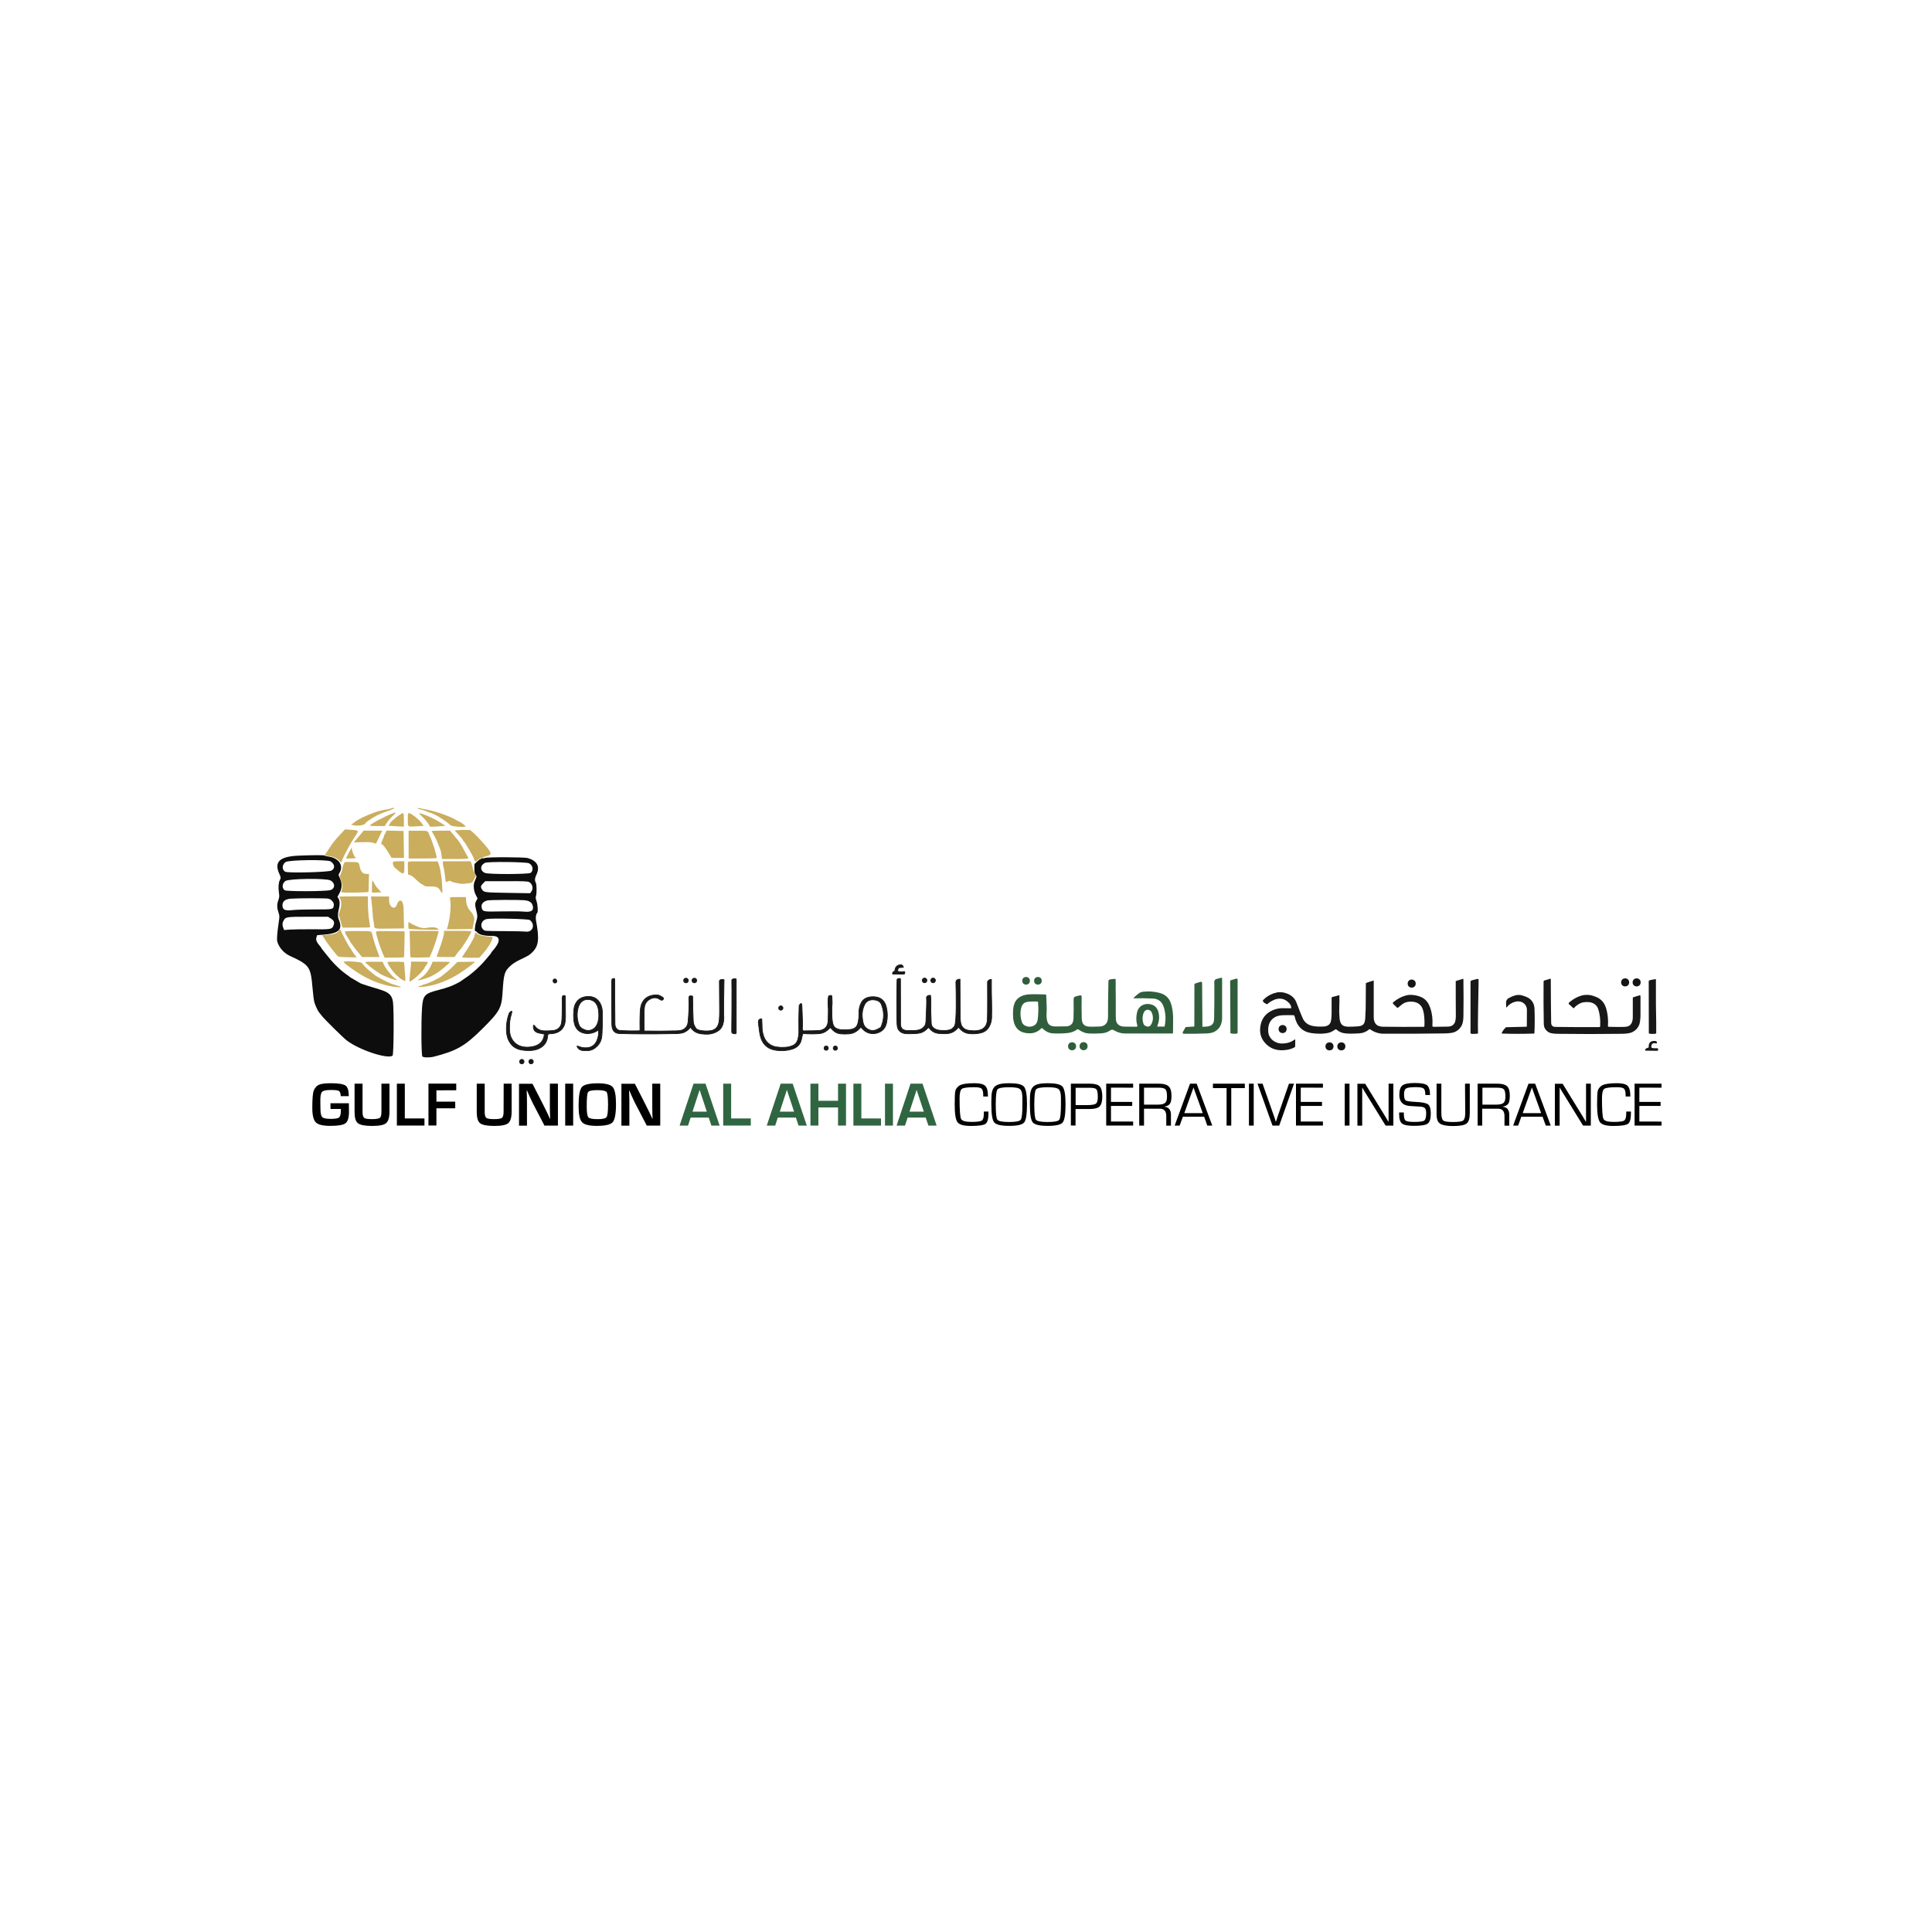 <?xml version="1.0" encoding="utf-8"?>
<!-- Generator: Adobe Illustrator 27.6.1, SVG Export Plug-In . SVG Version: 6.00 Build 0)  -->
<svg version="1.1" id="Layer_1" xmlns="http://www.w3.org/2000/svg" xmlns:xlink="http://www.w3.org/1999/xlink" x="0px" y="0px"
	 viewBox="0 0 1000 1000" style="enable-background:new 0 0 1000 1000;" xml:space="preserve">
<style type="text/css">
	.st0{fill:#EEF2F8;}
	.st1{fill:#49A17B;}
	.st2{fill:#7631CD;}
	.st3{clip-path:url(#SVGID_00000001652833039486142470000006261054003243006615_);}
	.st4{fill:#404041;}
	.st5{clip-path:url(#SVGID_00000013889898068776101530000001124301181163451316_);}
	.st6{clip-path:url(#SVGID_00000054953059347173199420000002111304355382577290_);}
	.st7{fill:#7163EB;}
	.st8{fill:url(#SVGID_00000056390542765721689290000016338876353313000351_);}
	.st9{fill:url(#SVGID_00000134226832892375107830000017539206624102305444_);}
	.st10{fill:url(#SVGID_00000136389993306144775430000000686374327531057838_);}
	.st11{fill:url(#SVGID_00000157266300156951976440000014552880832018269109_);}
	.st12{fill:url(#SVGID_00000139982708955779364090000010270481255200976512_);}
	.st13{fill:url(#SVGID_00000083083690710153351660000001195311634387622310_);}
	.st14{fill:url(#SVGID_00000100374193524052101710000011679776751113164726_);}
	.st15{fill:url(#SVGID_00000076604534283652058540000012599749475898397863_);}
	.st16{fill:url(#SVGID_00000139261065339099441400000007241170594932690310_);}
	.st17{fill:url(#SVGID_00000180332655710085830630000008241492128514644887_);}
	.st18{fill:url(#SVGID_00000032620792560892898910000007894808121250299323_);}
	.st19{fill:url(#SVGID_00000036243849935931015700000014327549852252502663_);}
	.st20{fill:url(#SVGID_00000151501522037843923860000016220438189383889057_);}
	.st21{fill:url(#SVGID_00000052797888374296510570000012557533810083466912_);}
	.st22{fill:url(#SVGID_00000117669510158574458910000017558914631804370579_);}
	.st23{fill:url(#SVGID_00000037681603360850032730000017011587780881376643_);}
	.st24{fill:url(#SVGID_00000170269590524644088550000017397360245499515058_);}
	.st25{fill:url(#SVGID_00000147924371420666274400000008223611006456238768_);}
	.st26{fill:url(#SVGID_00000168820635305724831500000012195683484977256123_);}
	.st27{fill:url(#SVGID_00000173131524960895446250000012130329864834558129_);}
	.st28{fill:url(#SVGID_00000060749744544886822060000009944200552200650419_);}
	.st29{fill:url(#SVGID_00000057116843089414709510000003700353921305707448_);}
	.st30{fill:url(#SVGID_00000124849425379724728280000006900953519456497322_);}
	.st31{fill:url(#SVGID_00000142860337621914856080000017280249165233784494_);}
	.st32{fill:url(#SVGID_00000116206517735159358710000013995589863598458498_);}
	.st33{fill:url(#SVGID_00000118360580663221449250000003264962762283659957_);}
	.st34{fill:url(#SVGID_00000025421650041047169560000004028771020013940921_);}
	.st35{fill:url(#SVGID_00000149369022063411220950000017935921744337370539_);}
	.st36{fill:url(#SVGID_00000183206778951612973850000016936381470556850075_);}
	.st37{fill:url(#SVGID_00000010996844051874634270000015843565754189139329_);}
	.st38{fill:url(#SVGID_00000183945171899296325540000016559202536053915781_);}
	.st39{fill:url(#SVGID_00000047031700597746274530000013607318292797807526_);}
	.st40{fill:#3F4144;}
	.st41{fill:#2E3B89;}
	.st42{clip-path:url(#SVGID_00000129915806779143368720000000368297124313336735_);}
	.st43{clip-path:url(#SVGID_00000119837265485291170360000007580450683942881453_);}
	.st44{clip-path:url(#SVGID_00000174599394703825180270000004211900773761068173_);}
	.st45{fill:#F3B840;}
	.st46{fill:#E04430;}
	.st47{fill:#CA5C6C;}
	.st48{fill:#DD9033;}
	.st49{fill:#CD412D;}
	.st50{fill:#D47935;}
	.st51{fill:#D5709F;}
	.st52{fill:#E9BD8D;}
	.st53{fill:#E19F4B;}
	.st54{fill:#EABF4B;}
	.st55{fill:#CA582D;}
	.st56{fill:#DA8F38;}
	.st57{fill:#C04624;}
	.st58{fill:#C85E26;}
	.st59{fill:#B1341B;}
	.st60{fill:#B24C1F;}
	.st61{fill:#9E2B17;}
	.st62{opacity:0.52;fill:#5EC9E8;enable-background:new    ;}
	.st63{opacity:0.49;fill:#8462DA;enable-background:new    ;}
	.st64{opacity:0.52;fill:#2D63E5;enable-background:new    ;}
	.st65{fill-rule:evenodd;clip-rule:evenodd;fill:#439579;}
	.st66{fill:#3273C2;}
	.st67{fill:#575756;}
	.st68{fill:#1D2C66;}
	.st69{fill:#BCC0DA;}
	.st70{fill:#464B6F;}
	.st71{display:none;fill:#FFFFFF;}
	.st72{fill:#303030;}
	.st73{fill:#B73533;}
	.st74{fill:#04B15C;}
	.st75{fill:url(#SVGID_00000175295850623151873540000007577728151923053230_);}
	.st76{fill:url(#SVGID_00000078012963334959041850000002542875425692111771_);}
	.st77{fill:url(#SVGID_00000003783455117741713790000000816634573771999678_);}
	.st78{fill:url(#SVGID_00000160901339254563429700000006925576697414496140_);}
	.st79{fill:#D33B30;}
	.st80{fill:url(#SVGID_00000127015444460000068810000004382672172404849798_);}
	.st81{fill:url(#SVGID_00000170254662519643634670000017307728808007990428_);}
	.st82{fill:url(#SVGID_00000173857524109112304310000006768415669735396503_);}
	.st83{fill:url(#SVGID_00000135648683577694894030000012605916841975064509_);}
	.st84{fill-rule:evenodd;clip-rule:evenodd;fill:#469BC7;}
	.st85{fill:#222943;}
	.st86{fill-rule:evenodd;clip-rule:evenodd;fill:#1E4B91;}
	.st87{fill-rule:evenodd;clip-rule:evenodd;fill:#F0A140;}
	.st88{fill:#72D24C;}
	.st89{fill-rule:evenodd;clip-rule:evenodd;}
	.st90{display:none;fill:#FBFAFA;}
	.st91{fill:#242323;}
	.st92{fill:#BA3630;}
	.st93{opacity:0.35;fill:#53A0B1;enable-background:new    ;}
	.st94{fill:#20465E;}
	.st95{fill:url(#SVGID_00000116941610565599668270000004901396767850410661_);}
	.st96{fill:#367A8D;}
	.st97{fill:url(#SVGID_00000042703522955791484550000014759235537871950497_);}
	.st98{fill:url(#SVGID_00000036942304919886280310000010629296866409633172_);}
	.st99{opacity:0.88;fill:url(#SVGID_00000080920277143865406320000014375913654438304650_);enable-background:new    ;}
	.st100{fill:url(#SVGID_00000139986425363778614360000008232837780189868220_);}
	.st101{fill:#143661;}
	.st102{fill:#56BC8E;}
	.st103{fill:#2B2B37;}
	.st104{fill:#334C71;}
	.st105{fill:#3777E6;}
	.st106{fill:#A8EDE6;}
	.st107{fill:#EBC18E;}
	.st108{fill:#2A2F44;}
	.st109{fill:#1B4625;}
	.st110{fill:#98C355;}
	.st111{fill:#60B258;}
	.st112{fill:#41914D;}
	.st113{fill:#2B663D;}
	.st114{fill:#CCDA70;}
	.st115{fill:#34516A;}
	.st116{fill:url(#Path_164488_00000098908443995447530300000012977213977520312485_);}
	.st117{fill:#FFFFFF;}
	.st118{fill:#58595B;}
	.st119{fill:#55AC9B;}
	.st120{fill:#464442;}
	.st121{fill:#B7A891;}
	.st122{fill:#265674;}
	.st123{fill:#759ECF;}
	.st124{fill:#C9CACB;}
	.st125{fill:#F2F2F2;}
	.st126{fill:#2B3777;}
	.st127{fill:#27599E;}
	.st128{fill:#25589C;}
	.st129{fill:#2B63A5;}
	.st130{fill-rule:evenodd;clip-rule:evenodd;fill:#B9B9B9;}
	.st131{fill:#B9B9B9;}
	.st132{fill:#7185B5;}
	.st133{fill:#1C4882;}
	.st134{fill:#0F2C5A;}
	.st135{fill:#091C46;}
	.st136{fill:#54565A;}
	.st137{fill:#306541;}
	.st138{fill-rule:evenodd;clip-rule:evenodd;fill:#CAAD5D;}
	.st139{fill-rule:evenodd;clip-rule:evenodd;fill:#0D0D0D;}
	.st140{fill:#181818;stroke:#181818;stroke-width:0.363;stroke-miterlimit:10;}
	.st141{fill:#305E3C;}
	.st142{fill:#181818;stroke:#181818;stroke-width:0.363;stroke-miterlimit:10;}
	.st143{fill:#181818;}
	.st144{fill:#141414;}
	.st145{fill:#1F4169;}
	.st146{fill:#49A2D9;}
	.st147{fill:#59585A;}
	.st148{fill:#030F97;}
	.st149{fill:#56A9DC;}
	.st150{fill:#4AA3DB;}
	.st151{fill:#545352;}
	.st152{fill:#412C6F;}
	.st153{fill:#BF2F7C;}
	.st154{fill:#215280;}
	.st155{fill:#7D7D7D;}
	.st156{fill:#456790;}
	.st157{fill:url(#C_00000177445095491830625120000016071871018814980500_);}
	.st158{fill:#C6C7C8;}
	.st159{fill:url(#SVGID_00000085231723149311695480000014944988934784573621_);}
	.st160{fill:#285E96;}
	.st161{fill:#61993F;}
	.st162{fill:#23568C;}
	.st163{fill:#4FA4DA;}
	.st164{fill:#6F80B0;}
	.st165{fill:#265896;}
	.st166{fill:#3B81B6;}
	.st167{fill:#275A6B;}
	.st168{fill:#595A5C;}
	.st169{fill:#D7393A;}
	.st170{fill:#8AC9D5;}
	.st171{fill:#D63939;}
	.st172{fill:#D63838;}
	.st173{fill:#3172B5;}
	.st174{fill:#3475B7;}
	.st175{fill:#3374B7;}
	.st176{fill:#7B7C7F;}
	.st177{fill:#7A7B7E;}
	.st178{fill:#3373B6;}
	.st179{fill:#7B7B7E;}
	.st180{fill:#7C7C7F;}
	.st181{fill:#7E7F81;}
	.st182{fill:#797A7D;}
	.st183{fill:#7D7D80;}
	.st184{fill:#7C7D80;}
	.st185{fill:#7C7B7E;}
	.st186{fill:#808184;}
	.st187{fill:#214167;}
	.st188{fill-rule:evenodd;clip-rule:evenodd;fill:#C8AC47;}
	.st189{fill:none;stroke:#C8AC47;stroke-width:9.526;}
	.st190{fill:none;stroke:#E6BA5D;stroke-width:9.526;stroke-miterlimit:10;}
	.st191{fill-rule:evenodd;clip-rule:evenodd;fill:#304567;}
	.st192{fill:#CFCECC;}
	.st193{clip-path:url(#SVGID_00000018211947112055980380000015604214966414770608_);}
	.st194{fill:#265B65;}
	.st195{fill:#767A52;}
	.st196{fill:#808082;}
	.st197{fill-rule:evenodd;clip-rule:evenodd;fill:url(#SVGID_00000005256546352230196400000006474408068140540558_);}
	.st198{fill-rule:evenodd;clip-rule:evenodd;fill:url(#SVGID_00000093144928584290474110000009241793378171551366_);}
	.st199{fill:#3A5CA5;}
	.st200{fill:#2F3A89;}
	.st201{fill:#6D6E71;}
	.st202{fill:#41918E;}
	.st203{fill:#445DA5;}
	.st204{clip-path:url(#SVGID_00000157994959894874073500000010672305735357468581_);}
	.st205{fill:#4A6EAF;}
	.st206{fill:#381D13;}
	.st207{clip-path:url(#SVGID_00000114776883365987571560000003922671138903036571_);}
	.st208{clip-path:url(#SVGID_00000060011986070259166190000012686130836065629843_);}
	.st209{clip-path:url(#SVGID_00000160893618416040416930000006880473718995742097_);}
	.st210{clip-path:url(#SVGID_00000144323459449511496580000012140746783761034150_);}
	.st211{clip-path:url(#SVGID_00000109749473889443333120000018127239452877427844_);}
	.st212{clip-path:url(#SVGID_00000001662791764653646590000016465087254953971605_);}
	.st213{clip-path:url(#SVGID_00000125575808176417934000000005465624892313349534_);}
	.st214{clip-path:url(#SVGID_00000008861972864549132360000005667876673891777974_);}
	.st215{clip-path:url(#SVGID_00000016771673792336359790000002156733935651441294_);}
	.st216{clip-path:url(#SVGID_00000112626076795622364130000003247978125396101554_);}
	.st217{clip-path:url(#SVGID_00000044892800201914835610000015463754472274435217_);}
	.st218{fill:#A2A8AC;}
	.st219{fill:#41834F;}
	.st220{fill:#265BB2;}
	.st221{fill:#293B90;}
	.st222{fill:#C99378;}
	.st223{fill:none;}
	.st224{enable-background:new    ;}
	.st225{fill:#203D35;}
	.st226{fill:#817771;}
	.st227{fill:#265C80;}
	.st228{fill:#2C2926;}
	.st229{fill:#59BCF8;}
	.st230{fill-rule:evenodd;clip-rule:evenodd;fill:#0101C2;}
	.st231{fill-rule:evenodd;clip-rule:evenodd;fill:#0202C6;}
	.st232{fill:#3A42F4;}
	.st233{fill-rule:evenodd;clip-rule:evenodd;fill:#050386;}
	.st234{fill:#3038F4;}
	.st235{clip-path:url(#SVGID_00000146482873820183345870000002562805702251943565_);}
	.st236{fill:#ED7D30;}
	.st237{fill:#479EE6;}
	.st238{fill:url(#Path_6_00000115475578604070123970000014545496663677533353_);}
	.st239{fill:#CC2C79;}
	.st240{fill:#1A1818;}
	.st241{fill-rule:evenodd;clip-rule:evenodd;fill:#FFFFFF;}
	.st242{fill-rule:evenodd;clip-rule:evenodd;fill:#469B88;}
	.st243{fill-rule:evenodd;clip-rule:evenodd;fill:#2C2E6A;}
	.st244{fill:#469B88;}
	.st245{fill:#1E1C44;}
	.st246{fill:#DA6D2A;}
	.st247{clip-path:url(#SVGID_00000050632278213916058130000007600268375485186944_);}
	.st248{fill:#273669;}
	.st249{fill:#567DF6;}
	.st250{fill:#70D3FA;}
	.st251{fill:#88FAC1;}
	.st252{fill:#070E51;}
	.st253{opacity:0.5;}
	.st254{fill:url(#SVGID_00000074412262013577157610000010678620791123703209_);}
	.st255{fill:url(#SVGID_00000050650435351673998520000012001846072162215047_);}
	.st256{fill:url(#SVGID_00000056400927212223252230000005057946985605768367_);}
	.st257{fill:#05039B;}
	.st258{fill:#406DAF;}
	.st259{fill:#808086;}
	.st260{fill:#84C6C9;}
	.st261{fill:#86398D;}
	.st262{fill:#8E599C;}
	.st263{fill:#E7963E;}
	.st264{fill:#70C3ED;}
	.st265{fill:#4B2A50;}
	.st266{fill:#333333;}
	.st267{fill:#75FAAA;}
	.st268{fill:url(#SVGID_00000139256118564127566320000014159777959006878114_);}
	.st269{fill:#160141;}
	.st270{fill:url(#SVGID_00000139261731424596739660000009888991418104016823_);}
	.st271{fill:url(#SVGID_00000142154440723643633090000013081191946450960535_);}
	.st272{fill:url(#SVGID_00000021119566225006826250000006985371144953737355_);}
	.st273{fill-rule:evenodd;clip-rule:evenodd;fill:url(#SVGID_00000098940218356242702650000014008462503362470070_);}
	.st274{fill-rule:evenodd;clip-rule:evenodd;fill:url(#SVGID_00000125577373505506256250000006166461600929598623_);}
	.st275{fill-rule:evenodd;clip-rule:evenodd;fill:url(#SVGID_00000119803187697434082910000006909280472287263385_);}
	.st276{fill-rule:evenodd;clip-rule:evenodd;fill:url(#SVGID_00000055708131198931813080000004687295340299121046_);}
	.st277{fill:#414042;}
</style>
<g>
	<g>
		<path d="M171.04,571.03h9.54l0.05,4.31c0,3.15-0.58,5.13-1.79,6.05c-1.21,0.92-3.82,1.36-7.89,1.36c-3.73,0-6.25-0.58-7.46-1.79
			s-1.84-3.68-1.84-7.41c0-4.74,0.24-7.75,0.73-9c0.58-1.5,1.5-2.57,2.76-3.1c1.21-0.53,3.29-0.77,6.25-0.77
			c3.87,0,6.34,0.44,7.46,1.21s1.69,2.66,1.69,5.47h-4.16c-0.1-1.4-0.39-2.32-0.92-2.66c-0.53-0.34-1.89-0.53-4.12-0.53
			c-2.37,0-3.87,0.29-4.55,0.87c-0.63,0.58-0.97,1.98-0.97,4.16v2.18l0.05,2.76c0,2.13,0.34,3.53,0.97,4.12s2.08,0.87,4.41,0.87
			c2.23,0,3.68-0.24,4.26-0.73c0.58-0.48,0.92-1.69,0.92-3.53v-0.87h-5.37V571.03z"/>
		<path d="M197.47,560.91h4.12v14.43c0,3-0.58,5.03-1.74,6c-1.16,0.97-3.53,1.45-7.12,1.45c-3.78,0-6.25-0.48-7.46-1.4
			c-1.21-0.92-1.74-2.86-1.74-5.81v-14.67h4.12v14.67c0,1.6,0.29,2.61,0.87,3.05c0.58,0.44,1.94,0.63,4.02,0.63
			c2.18,0,3.53-0.24,4.07-0.68c0.58-0.44,0.82-1.5,0.82-3.2v-14.48H197.47z"/>
		<path d="M209.53,560.91v18.01h10.17v3.68h-14.28v-21.69H209.53L209.53,560.91z"/>
		<path d="M225.89,564.35v5.86h9.73v3.44h-9.73v8.91h-4.12v-21.69h14.38v3.44L225.89,564.35L225.89,564.35z"/>
		<path d="M260.7,560.91h4.12v14.43c0,3-0.58,5.03-1.74,6c-1.16,0.97-3.53,1.45-7.12,1.45c-3.78,0-6.25-0.48-7.46-1.4
			c-1.16-0.92-1.74-2.86-1.74-5.81v-14.67h4.12v14.67c0,1.6,0.29,2.61,0.87,3.05c0.58,0.44,1.94,0.63,4.02,0.63
			c2.18,0,3.53-0.24,4.07-0.68c0.53-0.44,0.82-1.5,0.82-3.2L260.7,560.91L260.7,560.91z"/>
		<path d="M288.78,560.91v21.69h-6.97l-6.2-11.91c-0.29-0.58-0.77-1.65-1.45-3.1l-0.68-1.55l-0.68-1.55h-0.19l0.05,1.45l0.05,1.4
			l0.05,2.86v12.44h-4.12v-21.69h6.97l5.62,10.99c0.48,0.97,1.07,2.18,1.74,3.53l0.82,1.74l0.82,1.79h0.15l-0.05-1.4l-0.05-1.4
			l-0.05-2.81v-12.49H288.78L288.78,560.91z"/>
		<path d="M296.67,560.91v21.69h-4.12v-21.69H296.67z"/>
		<path d="M309.55,560.72c3.92,0,6.49,0.68,7.6,1.94c1.11,1.31,1.69,4.26,1.69,8.76c0,4.99-0.58,8.08-1.69,9.39
			c-1.11,1.31-3.87,1.94-8.28,1.94c-3.92,0-6.49-0.63-7.65-1.94c-1.16-1.26-1.74-4.07-1.74-8.42c0-5.18,0.58-8.42,1.69-9.73
			S305.1,560.72,309.55,560.72z M309.21,564.25c-2.76,0-4.36,0.34-4.84,1.07c-0.48,0.73-0.68,3.15-0.68,7.36
			c0,3.1,0.29,4.99,0.82,5.62c0.53,0.63,2.18,0.97,4.84,0.97c2.57,0,4.07-0.34,4.6-1.07s0.77-2.9,0.77-6.49
			c0-3.63-0.24-5.76-0.73-6.44C313.52,564.59,311.87,564.25,309.21,564.25z"/>
		<path d="M341.74,560.91v21.69h-6.97l-6.2-11.91c-0.29-0.58-0.77-1.65-1.45-3.1l-0.68-1.55l-0.68-1.55h-0.15l0.05,1.45l0.05,1.4
			l0.05,2.86v12.44h-4.12v-21.69h6.97l5.62,10.99c0.48,0.97,1.07,2.18,1.74,3.53l0.82,1.74l0.82,1.79h0.15l-0.05-1.4l-0.05-1.4
			l-0.05-2.81v-12.49H341.74L341.74,560.91z"/>
		<path class="st137" d="M366.82,578.44h-9.34l-1.36,4.16h-4.36l7.21-21.69h6.2l7.31,21.69h-4.26L366.82,578.44z M365.85,575.39
			l-3.73-11.28l-3.68,11.28H365.85z"/>
		<path class="st137" d="M378.44,560.91v18.01h10.17v3.68h-14.28v-21.69H378.44L378.44,560.91z"/>
		<path class="st137" d="M411.94,578.44h-9.34l-1.36,4.16h-4.36l7.21-21.69h6.2l7.31,21.69h-4.26L411.94,578.44z M411.02,575.39
			l-3.73-11.28l-3.68,11.28H411.02z"/>
		<path class="st137" d="M437.89,560.91v21.69h-4.12v-9.39h-10.17v9.39h-4.12v-21.69h4.12v8.86h10.17v-8.86H437.89L437.89,560.91z"
			/>
		<path class="st137" d="M445.83,560.91v18.01H456v3.68h-14.28v-21.69H445.83L445.83,560.91z"/>
		<path class="st137" d="M462.19,560.91v21.69h-4.12v-21.69H462.19z"/>
		<path class="st137" d="M479.14,578.44h-9.34l-1.36,4.16h-4.36l7.21-21.69h6.2l7.31,21.69h-4.26L479.14,578.44z M478.17,575.39
			l-3.73-11.28l-3.68,11.28H478.17z"/>
		<path d="M509.2,575.34h2.42v0.82c0,2.95-0.48,4.79-1.5,5.52c-1.02,0.73-3.53,1.11-7.6,1.11c-3.63,0-5.95-0.63-6.92-1.94
			c-0.97-1.31-1.45-4.36-1.45-9.15c0-3.78,0.1-6.1,0.34-7.07c0.24-0.97,0.87-1.84,1.89-2.61c1.21-0.87,3.87-1.36,7.94-1.36
			c2.76,0,4.6,0.44,5.57,1.31c0.97,0.87,1.45,2.52,1.45,4.99v0.58h-2.42v-0.68c0-1.74-0.29-2.86-0.87-3.39
			c-0.58-0.53-1.84-0.73-3.82-0.73c-3.49,0-5.62,0.29-6.39,0.87s-1.16,2.18-1.16,4.84c0,6.1,0.24,9.68,0.77,10.7
			s2.28,1.55,5.33,1.55c2.9,0,4.7-0.24,5.37-0.68c0.68-0.44,1.07-1.6,1.07-3.44V575.34z"/>
		<path d="M522.32,560.67c4.12,0,6.68,0.58,7.7,1.79c1.02,1.21,1.55,4.16,1.55,8.96c0,5.13-0.48,8.33-1.45,9.54
			s-3.58,1.79-7.75,1.79c-4.16,0-6.73-0.58-7.75-1.79s-1.5-4.31-1.5-9.3v-1.5l0.05-2.03c0-2.9,0.63-4.84,1.94-5.91
			S518.74,560.67,522.32,560.67z M522.27,562.75c-3.44,0-5.42,0.39-6,1.16c-0.58,0.77-0.87,3.39-0.87,7.84
			c0,4.45,0.29,7.12,0.87,7.84c0.58,0.73,2.57,1.16,6,1.16c3.44,0,5.47-0.39,6.05-1.16s0.87-3.39,0.87-7.84v-1.4v-2.03
			c0-2.37-0.39-3.92-1.21-4.55C527.16,563.04,525.28,562.75,522.27,562.75z"/>
		<path d="M542.27,560.67c4.12,0,6.68,0.58,7.7,1.79c1.02,1.21,1.55,4.16,1.55,8.96c0,5.13-0.48,8.33-1.45,9.54
			c-0.97,1.21-3.58,1.79-7.75,1.79s-6.73-0.58-7.75-1.79c-1.02-1.21-1.5-4.31-1.5-9.3v-1.5l0.05-2.03c0-2.9,0.63-4.84,1.94-5.91
			C536.36,561.15,538.69,560.67,542.27,560.67z M542.22,562.75c-3.44,0-5.42,0.39-6,1.16c-0.58,0.77-0.87,3.39-0.87,7.84
			c0,4.45,0.29,7.12,0.87,7.84c0.58,0.73,2.57,1.16,6,1.16c3.44,0,5.47-0.39,6.05-1.16c0.58-0.77,0.87-3.39,0.87-7.84v-1.4v-2.03
			c0-2.37-0.39-3.92-1.21-4.55C547.11,563.04,545.22,562.75,542.22,562.75z"/>
		<path d="M554.28,582.6v-21.69h9.1h0.82c2.42,0,4.12,0.48,4.99,1.4c0.87,0.92,1.36,2.71,1.36,5.28c0,2.47-0.48,4.16-1.4,5.08
			c-0.92,0.92-2.66,1.36-5.23,1.36h-0.97h-6.25v8.52h-2.42V582.6z M556.74,572h5.81c2.42,0,3.97-0.24,4.65-0.73s1.02-1.65,1.02-3.44
			c0-2.08-0.24-3.44-0.68-3.97c-0.44-0.53-1.55-0.82-3.29-0.82h-0.92h-6.58L556.74,572L556.74,572z"/>
		<path d="M575.04,562.95v7.41h10.99v2.08h-10.99v8.08h11.47v2.08h-13.94v-21.69h13.94v2.08L575.04,562.95L575.04,562.95z"/>
		<path d="M589.66,582.6v-21.69h10.31c2.32,0,3.97,0.48,4.94,1.4c0.97,0.92,1.45,2.52,1.45,4.79c0,1.98-0.24,3.39-0.77,4.16
			s-1.5,1.31-2.95,1.55v0.05c2.32,0.19,3.44,1.55,3.44,4.21v5.57h-2.42v-4.99c0-2.52-1.11-3.78-3.29-3.78h-0.82h-7.41v8.76
			L589.66,582.6L589.66,582.6z M592.13,571.76h7.07c1.84,0,3.15-0.29,3.82-0.87c0.68-0.58,1.02-1.65,1.02-3.2
			c0-1.94-0.24-3.24-0.77-3.82s-1.6-0.87-3.24-0.87h-7.89V571.76L592.13,571.76z"/>
		<path d="M623.26,578h-10.99l-1.69,4.6h-2.57l7.94-21.69h3.44l8.08,21.69h-2.57L623.26,578z M622.54,576.16l-4.79-13.27L613,576.16
			H622.54z"/>
		<path d="M637.3,563.19v19.41h-2.42v-19.41h-7.07v-2.28h16.51v2.28H637.3z"/>
		<path d="M648.92,560.91v21.69h-2.47v-21.69H648.92z"/>
		<path d="M667.17,560.91h2.61l-7.65,21.69h-3.49l-7.75-21.69h2.61l5.76,16.36l0.58,1.69c0.19,0.63,0.39,1.21,0.53,1.69h0.05
			c0.34-1.07,0.68-2.18,1.07-3.29L667.17,560.91z"/>
		<path d="M673.27,562.95v7.41h10.99v2.08h-10.99v8.08h11.47v2.08H670.8v-21.69h13.94v2.08L673.27,562.95L673.27,562.95z"/>
		<path d="M698.5,560.91v21.69h-2.47v-21.69H698.5z"/>
		<path d="M721.2,560.91v21.69h-4.02l-9.1-14.77l-1.5-2.42l-0.73-1.21l-0.73-1.21h-0.05v0.82v0.82v1.65v16.36h-2.47v-21.69h4.02
			l7.94,12.93l2.08,3.39l1.02,1.69l1.02,1.69h0.05v-0.82v-0.82v-1.65v-16.46H721.2L721.2,560.91z"/>
		<path d="M740.18,566.77h-2.42c0-1.74-0.29-2.86-0.87-3.34s-1.94-0.73-4.12-0.73c-2.57,0-4.21,0.24-4.94,0.68
			c-0.73,0.44-1.11,1.45-1.11,3c0,1.74,0.29,2.81,0.87,3.2c0.58,0.39,2.32,0.63,5.18,0.77c3.39,0.15,5.52,0.58,6.44,1.31
			c0.92,0.73,1.36,2.32,1.36,4.74c0,2.66-0.53,4.41-1.6,5.18c-1.07,0.77-3.39,1.16-6.97,1.16c-3.1,0-5.23-0.39-6.25-1.16
			s-1.55-2.37-1.55-4.79v-0.97h2.42v0.53c0,1.94,0.29,3.15,0.87,3.63c0.58,0.48,2.13,0.73,4.55,0.73c2.81,0,4.55-0.24,5.18-0.73
			c0.63-0.48,0.97-1.74,0.97-3.78c0-1.31-0.24-2.18-0.68-2.66c-0.44-0.44-1.36-0.73-2.76-0.77l-2.52-0.15l-2.42-0.15
			c-3.68-0.24-5.52-2.18-5.52-5.71c0-2.47,0.53-4.12,1.6-4.94c1.07-0.82,3.2-1.26,6.39-1.26c3.24,0,5.37,0.39,6.34,1.16
			C739.69,562.61,740.18,564.25,740.18,566.77z"/>
		<path d="M758.29,560.91h2.47v15.2c0,2.76-0.53,4.55-1.65,5.42c-1.11,0.87-3.44,1.31-6.97,1.31c-3.29,0-5.57-0.44-6.78-1.26
			c-1.21-0.82-1.79-2.42-1.79-4.74v-0.73v-15.2h2.47v15.2c0,2.03,0.34,3.34,1.02,3.87c0.68,0.53,2.32,0.77,4.94,0.77
			c2.86,0,4.6-0.24,5.33-0.77c0.68-0.53,1.07-1.79,1.07-3.87L758.29,560.91L758.29,560.91z"/>
		<path d="M764.82,582.6v-21.69h10.31c2.32,0,3.97,0.48,4.94,1.4c0.97,0.92,1.4,2.52,1.4,4.79c0,1.98-0.24,3.39-0.77,4.16
			s-1.5,1.31-2.95,1.55v0.05c2.32,0.19,3.44,1.55,3.44,4.21v5.57h-2.47v-4.99c0-2.52-1.11-3.78-3.29-3.78h-0.82h-7.41v8.76
			L764.82,582.6L764.82,582.6z M767.29,571.76h7.07c1.84,0,3.15-0.29,3.82-0.87c0.68-0.58,1.02-1.65,1.02-3.2
			c0-1.94-0.24-3.24-0.77-3.82s-1.6-0.87-3.24-0.87h-7.89V571.76L767.29,571.76z"/>
		<path d="M798.42,578h-10.99l-1.65,4.6h-2.57l7.94-21.69h3.44l8.08,21.69h-2.57L798.42,578z M797.69,576.16l-4.79-13.27
			l-4.74,13.27H797.69z"/>
		<path d="M823.4,560.91v21.69h-4.02l-9.1-14.77l-1.5-2.42l-0.73-1.21l-0.73-1.21h-0.05v0.82v0.82v1.65v16.36h-2.47v-21.69h4.02
			l7.94,12.93l2.08,3.39l1.02,1.69l1.02,1.69h0.05v-0.82v-0.82v-1.65v-16.46H823.4L823.4,560.91z"/>
		<path d="M841.75,575.34h2.42v0.82c0,2.95-0.48,4.79-1.5,5.52c-1.02,0.73-3.53,1.11-7.6,1.11c-3.63,0-5.95-0.63-6.92-1.94
			c-0.97-1.31-1.5-4.36-1.5-9.15c0-3.78,0.1-6.1,0.34-7.07c0.24-0.97,0.87-1.84,1.89-2.61c1.21-0.87,3.87-1.36,7.94-1.36
			c2.76,0,4.65,0.44,5.57,1.31c0.92,0.87,1.45,2.52,1.45,4.99v0.58h-2.42v-0.68c0-1.74-0.29-2.86-0.87-3.39
			c-0.58-0.53-1.84-0.73-3.82-0.73c-3.49,0-5.62,0.29-6.39,0.87s-1.16,2.18-1.16,4.84c0,6.1,0.24,9.68,0.77,10.7
			c0.53,1.07,2.28,1.55,5.33,1.55c2.86,0,4.7-0.24,5.37-0.68c0.68-0.44,1.07-1.6,1.07-3.44L841.75,575.34z"/>
		<path d="M848.53,562.95v7.41h10.99v2.08h-10.99v8.08H860v2.08h-13.94v-21.69H860v2.08L848.53,562.95L848.53,562.95z"/>
	</g>
	<g id="Layer_3">
		<g id="svgg_1_">
			<path id="path0_1_" class="st138" d="M202.17,418.53c-0.44,0.1-1.26,0.29-1.74,0.39c-3.29,0.58-4.31,0.82-6.73,1.65
				c-3.49,1.21-9.2,3.92-10.02,4.89c-0.15,0.19-0.68,0.53-1.16,0.87l-0.87,0.53l1.02,0.24c2.95,0.63,6.2,0,6.73-1.31
				c0.1-0.29,3.05-2.28,4.74-3.2c1.89-1.07,4.12-1.98,7.79-3.24C204.74,418.34,205.03,417.66,202.17,418.53 M216.16,418.48
				c0.1,0.15,0.73,0.39,1.4,0.48c0.68,0.1,1.69,0.39,2.28,0.63c2.23,0.92,2.52,1.07,2.86,1.11c2.08,0.44,7.94,4.02,10.46,6.44
				c0.73,0.73,7.84,1.21,7.84,0.58c0-0.34-2.52-2.23-3.39-2.47c-0.15-0.05-0.92-0.44-1.6-0.87c-3.2-1.89-10.26-4.41-14.67-5.23
				c-0.92-0.15-2.32-0.44-3.2-0.63C216.26,418.14,215.97,418.14,216.16,418.48 M203.14,421.05c-3.34,1.16-11.72,5.62-11.72,6.29
				c0,0.1,1.74,0.24,3.87,0.24h3.87l1.02-1.65c0.58-0.92,1.89-2.47,3-3.49C205.32,420.47,205.27,420.27,203.14,421.05
				 M206.33,422.11c-1.65,1.11-4.6,3.73-4.21,3.73c0.05,0-0.15,0.39-0.48,0.77l-0.63,0.77l2.47,0.19c1.36,0.1,3.15,0.24,4.02,0.24
				l1.55,0.05v-3.53C209,420.23,209.09,420.27,206.33,422.11 M211.08,424.19c0,4.02-0.29,3.78,4.41,3.53l3.78-0.24l-0.92-1.31
				c-1.02-1.45-3.2-3.39-5.13-4.6C211.08,420.32,211.08,420.37,211.08,424.19 M218.63,422.79c1.16,1.07,2.47,2.66,3.05,3.53
				l0.97,1.6l1.79-0.05c0.97-0.05,2.76-0.1,3.97-0.24l2.18-0.19l-2.08-1.31c-2.86-1.84-5.18-3-8.33-4.26
				C216.45,420.42,216.26,420.56,218.63,422.79 M176.27,431.75c-2.57,2.66-4.36,4.94-6.1,7.7c-0.63,0.97-1.4,2.18-1.65,2.57
				l-0.53,0.77l1.94,0.24c2.47,0.29,4.79,1.31,5.66,2.47c0.82,1.07,1.07,1.11,1.31,0.24c0.63-1.98,4.21-8.76,6.29-11.91
				c2.81-4.21,2.81-4.02-1.36-4.31l-3.24-0.24L176.27,431.75 M235.43,429.86c0,0.1,0.24,0.44,0.53,0.68s1.07,1.07,1.69,1.84
				s1.36,1.6,1.55,1.79c0.19,0.24,0.39,0.53,0.39,0.68c0,0.15,0.1,0.34,0.24,0.39c0.68,0.29,5.71,8.96,5.47,9.34
				c-0.05,0.1,0.1,0.48,0.39,0.82l0.48,0.68l0.87-0.73c0.44-0.39,1.26-0.87,1.74-1.07c0.48-0.19,1.31-0.53,1.84-0.73
				c0.53-0.24,1.07-0.44,1.21-0.44c0.97,0,2.42-0.92,2.08-1.31c-0.19-0.24-0.29-0.44-0.15-0.44c0.92,0-5.71-7.7-9.3-10.8l-1.11-0.97
				h-3.92C237.22,429.67,235.43,429.76,235.43,429.86 M187.11,431.31c-0.63,0.73-1.65,1.89-2.18,2.57c-0.58,0.63-1.21,1.4-1.4,1.6
				c-0.19,0.24-0.39,0.44-0.39,0.48c0,0.05,1.89,0.05,4.21-0.05c3-0.1,4.6,0,5.71,0.29l1.55,0.44l1.31-2.66
				c0.73-1.45,1.45-2.95,1.6-3.34l0.29-0.73h-4.79h-4.79L187.11,431.31 M199.75,430.68c-0.1,0.39-0.29,0.73-0.44,0.73
				s-0.19,0.1-0.1,0.29c0.1,0.15,0.05,0.29-0.1,0.29c-0.19,0-0.29,0.24-0.29,0.53c0,0.29-0.39,1.31-0.87,2.28
				c-0.87,1.79-0.82,2.08,0.24,2.57c0.39,0.19,2.03,2.52,3.24,4.55l1.26,2.13h3.2h3.2l-0.1-6.97l-0.1-6.97l-4.45-0.1l-4.45-0.1
				L199.75,430.68 M211.51,437.17v7.17h7.26c4.02,0,7.26-0.1,7.26-0.24c0-1.55-2.08-8.23-3.49-11.23c-0.44-0.92-0.73-1.65-0.63-1.65
				c0.05-0.05-0.1-0.29-0.44-0.63c-0.53-0.58-0.87-0.63-5.28-0.63h-4.7L211.51,437.17 M223.38,430.2c0,0.15,0.1,0.39,0.29,0.48
				c0.24,0.15,2.47,4.36,2.61,4.94c0.05,0.1,0.24,0.73,0.53,1.31c1.16,2.71,1.5,3.82,1.74,5.95l0.19,1.74h6.68
				c6.63,0,7.5-0.1,6.78-0.97c-0.15-0.19-0.92-1.6-1.74-3.15c-1.31-2.52-2.95-5.23-3.78-6.05c-0.15-0.19-0.73-0.82-1.21-1.45
				c-0.48-0.63-1.26-1.55-1.74-2.08l-0.82-0.97h-4.79C225.41,429.96,223.38,430.05,223.38,430.2 M181.35,439.93
				c-0.44,0.73-1.11,1.98-1.55,2.86l-0.77,1.55h2.61c1.55,0,2.61-0.1,2.61-0.29c0-0.15-0.1-0.29-0.29-0.29
				c-0.39,0-1.6-2.66-1.79-3.97l-0.1-1.21L181.35,439.93 M203.62,445.98c-0.63,0.63-0.15,2.42,0.97,3.34
				c4.36,3.78,4.7,3.73,4.7-0.34v-3.2h-2.71C205.08,445.79,203.72,445.88,203.62,445.98 M211.18,446.17
				c-0.1,0.24-0.1,1.74-0.05,3.44l0.1,3.05l1.02,0.29c0.68,0.19,1.69,0.92,2.95,2.18c1.07,1.07,2.42,2.18,3.1,2.52
				c0.63,0.34,1.26,0.68,1.31,0.77c0.29,0.34,1.02,0.44,3.24,0.39c2.76-0.05,4.12,0.44,4.94,2.03c1.16,2.08,1.31,1.84,1.11-1.84
				c-0.1-1.84-0.24-3.68-0.29-4.07c-0.05-0.39-0.19-1.4-0.34-2.18c-0.29-2.32-0.73-4.26-1.26-5.62l-0.44-1.26h-7.6
				C212.92,445.79,211.32,445.88,211.18,446.17 M229.23,446.8c0,0.58,0.1,1.36,0.29,1.84c0.15,0.44,0.34,1.4,0.44,2.03
				c0.1,0.63,0.29,2.08,0.44,3.24c0.15,1.11,0.29,2.23,0.29,2.42c0,0.29,0.29,0.19,1.07-0.1c0.97-0.44,1.07-0.44,1.84,0
				c0.44,0.29,1.26,0.58,1.84,0.63c0.53,0.1,1.55,0.29,2.18,0.44c1.16,0.29,2.66,0.19,5.47-0.19c1.31-0.19,1.4-0.29,2.28-1.98
				l0.97-1.84l-0.77-1.5c-0.39-0.82-0.82-1.98-0.92-2.61c-0.1-0.63-0.39-1.65-0.63-2.28l-0.44-1.11h-7.17h-7.17V446.8
				 M178.11,446.76c-0.24,0.39-0.48,1.07-0.58,1.55c-0.39,2.03-0.58,2.71-1.16,3.97c-0.63,1.26-0.63,1.31-0.1,2.66
				c0.97,2.52,1.16,4.26,0.68,5.57c-0.24,0.63-0.39,1.26-0.29,1.31c0.39,0.39,13.89,0.19,14.04-0.19c0.05-0.19,0.15-2.37,0.19-4.84
				l0.1-4.45h-1.31c-1.94,0-2.9-1.07-3.49-3.78c-0.48-2.37-0.53-2.37-4.26-2.37C178.74,446.08,178.5,446.13,178.11,446.76
				 M192.54,458.47c0,1.5-0.05,2.95-0.1,3.15c-0.05,0.39,0.29,0.44,2.42,0.34l2.52-0.1l-0.58-0.63c-0.29-0.34-0.97-1.11-1.5-1.65
				s-1.26-1.65-1.6-2.42C192.73,455.18,192.54,455.42,192.54,458.47 M175.54,464.09c0,0.05,0.19,0.58,0.48,1.07
				c0.82,1.65,0.82,3.44,0,5.91l-0.73,2.28l0.73,2.57c0.39,1.4,0.82,2.95,1.02,3.44l0.29,0.77h6.97c3.82,0,7.07-0.05,7.17-0.15
				c0.15-0.15,0.05-0.92-0.63-5.28c-0.19-1.31-0.39-4.21-0.39-6.54l-0.05-4.21h-7.46C178.88,463.99,175.54,464.04,175.54,464.09
				 M192.15,465.1c0.19,1.21,0.77,7.41,0.87,9.49c0.05,0.73,0.15,1.55,0.24,1.89c0.1,0.34,0.24,1.31,0.34,2.18
				c0.19,2.18-0.19,2.08,8.08,1.98l7.46-0.1l-0.1-3.97c-0.05-2.18-0.1-5.13-0.15-6.49c-0.1-4.21-2.23-5.42-3.44-1.89
				c-1.11,3.2-4.07,1.4-4.07-2.42v-1.74h-4.7H192L192.15,465.1 M232.96,464.47c-0.05,0.1-0.05,0.87,0.1,1.69
				c0.48,2.9-0.1,8.81-1.31,13.27l-0.44,1.55l6.63-0.05l6.63-0.1l0.39-1.89c0.19-1.07,0.44-2.32,0.53-2.81
				c0.19-1.07-0.58-3-1.79-4.26c-1.45-1.55-2.28-3.49-2.42-5.57l-0.15-1.98h-4.07C234.95,464.28,233.06,464.38,232.96,464.47
				 M211.37,479c0,1.74,0.05,1.74,0.77,1.84c0.44,0.05,1.16,0.05,1.6,0.1c4.41,0.29,13.51,0.44,13.31,0.15
				c-0.73-1.16-3.29-1.45-6.73-0.73c-0.97,0.19-3.44-0.29-4.7-0.97c-0.48-0.24-0.97-0.48-1.02-0.48c-0.48-0.1-1.4-0.58-2.08-1.07
				C211.37,476.96,211.37,477.01,211.37,479 M175.21,482c-0.92,1.16-2.28,1.6-5.91,1.89l-2.57,0.19l1.65,2.47
				c0.92,1.4,2.28,3.24,3,4.16c0.73,0.92,1.69,2.08,2.08,2.61c1.65,2.13,1.21,1.98,6.39,2.13c2.61,0.1,4.79,0.1,4.79,0.05
				s-0.19-0.29-0.39-0.48c-0.63-0.63-2.57-3.44-2.57-3.78c0-0.15-0.1-0.29-0.19-0.29c-0.29,0-2.03-3-4.26-7.55l-1.21-2.42
				L175.21,482 M178.5,482.34c0,0.44,1.31,2.86,2.42,4.36c0.29,0.44,0.44,0.77,0.34,0.77c-0.1,0-0.1,0.1,0.05,0.19
				c0.19,0.1,0.77,0.87,1.31,1.69c0.58,0.77,1.07,1.55,1.16,1.6c0.1,0.1,0.92,1.11,1.89,2.28l1.69,2.13h4.55h4.5l-0.19-0.63
				c-0.1-0.39-0.29-0.92-0.44-1.26c-0.97-2.32-2.66-7.55-3.1-9.83c-0.39-1.79-0.19-1.74-7.5-1.74
				C179.51,481.9,178.5,481.95,178.5,482.34 M194.62,482.29c0,1.55,2.42,9.15,4.02,12.39l0.44,0.97h4.94c2.71,0,4.99-0.1,5.08-0.19
				c0.05-0.1,0.19-3.2,0.24-6.83l0.1-6.58l-7.41-0.1C195.83,481.9,194.62,481.95,194.62,482.29 M212.19,488.44
				c0.05,3.58,0.15,6.68,0.19,6.87c0.1,0.29,1.26,0.39,5.03,0.29l4.94-0.1l0.48-1.07c0.92-1.84,3.44-8.91,3.82-10.89
				c0.1-0.44,0.24-0.97,0.39-1.26c0.15-0.44-0.58-0.44-7.41-0.44h-7.6L212.19,488.44 M229.86,482.63c0,1.26-1.26,5.52-3.05,10.26
				c-0.44,1.16-0.77,2.13-0.77,2.28c0,0.15,2.08,0.19,4.6,0.19h4.6l1.02-1.4c0.53-0.77,1.16-1.55,1.36-1.74
				c1.74-1.84,6.25-9.05,6.29-10.02c0-0.29-1.6-0.39-7.02-0.39h-7.07v0.82 M245.74,483.74c-0.19,0.68-0.34,1.26-0.34,1.26
				c0.19,0-3.68,6.83-4.12,7.21c-0.29,0.24-2.08,3.1-2.08,3.34c0,0.1,1.98,0.19,4.41,0.19h4.41l1.16-1.26
				c2.9-3.15,5.18-6.63,5.62-8.57l0.19-0.97l-2.37-0.19c-3-0.24-5.37-0.92-5.86-1.65C246.27,482.24,246.13,482.34,245.74,483.74
				 M177.87,497.88c0,0.19,1.5,1.65,1.69,1.65c0.1,0,0.53,0.29,0.97,0.68c0.77,0.73,4.79,3.44,7.07,4.74
				c5.47,3.2,12.1,5.47,17.82,5.95c2.08,0.19,2.37,0.19,1.89-0.15c-0.29-0.19-0.68-0.39-0.92-0.39c-0.19,0-0.73-0.15-1.21-0.34
				c-0.48-0.19-1.07-0.39-1.4-0.44c-1.98-0.39-9.49-4.31-10.6-5.52c-0.15-0.19-0.87-0.77-1.6-1.31c-1.5-1.16-3.53-3.2-4.21-4.26
				C187.02,497.78,177.87,497.25,177.87,497.88 M189.05,497.98c0,0.53,5.08,4.5,7.84,6.15c2.23,1.31,8.23,3.53,8.57,3.2
				c0.1-0.1-0.1-0.29-0.39-0.48c-1.89-1.07-5.47-5.47-6.63-8.08l-0.39-0.97h-4.45C191.04,497.73,189.05,497.88,189.05,497.98
				 M200.52,497.98c0,0.34,0.92,2.18,1.31,2.61c0.19,0.19,0.53,0.63,0.73,1.02c0.63,0.97,2.42,3,3.15,3.58
				c0.39,0.29,0.82,0.73,1.02,0.92c0.58,0.53,2.47,1.65,2.86,1.65c0.24,0,0.29-0.44,0.19-1.55c-0.1-0.87-0.24-3-0.34-4.74
				c-0.1-1.74-0.24-3.34-0.29-3.44C208.9,497.69,200.52,497.69,200.52,497.98 M212.77,498.65c-0.05,0.48-0.05,0.97-0.1,1.11
				c-0.05,0.15-0.15,1.4-0.29,2.86c-0.15,1.45-0.29,3.29-0.39,4.02c-0.1,0.92-0.05,1.4,0.15,1.4c0.68,0,4.7-3.34,6-4.94
				c0.73-0.92,1.45-1.84,1.6-1.98c0.15-0.19,0.19-0.39,0.1-0.53c-0.1-0.1-0.05-0.19,0.1-0.19c0.29,0,1.55-2.03,1.55-2.47
				c0-0.1-1.98-0.19-4.41-0.19h-4.41L212.77,498.65 M223.23,499.43c-1.26,2.9-3.44,5.57-5.66,6.97c-0.68,0.44-1.26,0.87-1.26,0.97
				c0,0.44,5.52-1.26,7.41-2.32c0.73-0.39,1.65-0.92,2.03-1.16c1.84-1.07,7.36-5.66,7.07-5.95c-0.1-0.1-2.13-0.15-4.55-0.15h-4.36
				L223.23,499.43 M234.99,499.67c-0.97,1.02-2.66,2.61-3.82,3.49c-1.16,0.92-2.37,1.89-2.76,2.23c-1.07,0.92-7.07,3.78-8.33,3.97
				c-0.63,0.1-1.16,0.29-1.26,0.44c-0.1,0.15-0.39,0.24-0.63,0.29c-0.29,0-0.92,0.19-1.4,0.44c-0.82,0.39-0.73,0.44,1.5,0.29
				c5.47-0.34,11.67-2.42,17.77-5.91c2.42-1.4,7.99-5.33,9.1-6.39l0.73-0.73l-4.55,0.05l-4.55,0.05L234.99,499.67"/>
			<path id="path1_1_" class="st139" d="M154.53,442.88c-9.88,0.44-12.78,3.24-9.92,9.49c0.77,1.74,0.82,2.08,0.19,3.24
				c-0.63,1.26-0.82,3.68-0.44,6.34c0.29,1.98,0.24,2.42-0.29,3.97c-0.77,2.18-0.77,3.82,0.05,6.29c0.58,1.84,0.63,1.98,0.19,4.84
				c-0.87,6-1.11,9.15-0.77,10.36c0.97,3.2,3.44,5.95,6.63,7.41c9.97,4.6,10.65,5.52,11.57,16.32c0.34,3.92,0.73,7.02,1.07,7.94
				c0.63,1.94,1.84,4.36,2.42,5.03c0.29,0.29,0.87,1.07,1.31,1.65c1.21,1.6,10.7,10.99,12.78,12.64c6.25,4.94,21.3,9.97,23.87,7.99
				c0.63-0.48,0.77-23.87,0.19-27.93c-0.53-3.49-2.18-4.94-7.26-6.44c-4.74-1.4-9.3-2.86-9.59-3.1c-0.29-0.19-1.26-0.77-3.97-2.32
				c-0.73-0.39-1.4-0.82-1.5-0.92c-0.1-0.1-0.87-0.73-1.74-1.31c-3.78-2.71-7.21-6.2-10.7-10.7c-0.82-1.07-1.65-2.08-1.84-2.32
				c-0.24-0.19-0.39-0.48-0.39-0.58c0-0.1-0.34-0.58-0.77-1.07c-1.74-2.03-2.23-3.2-1.84-4.5l0.39-1.16l2.52-0.19
				c8.71-0.58,10.89-2.57,8.67-7.89c-0.58-1.36-0.58-3.15,0-5.28c0.63-2.37,0.58-4.36-0.1-5.52l-0.58-0.97l0.82-1.5
				c1.74-3.2,1.74-5.37,0.1-8.91c-0.44-0.92-0.44-1.07,0.19-2.08c2.23-3.97-0.58-7.75-6.15-8.42c-0.82-0.1-1.55-0.29-1.65-0.44
				C167.85,442.54,161.75,442.59,154.53,442.88 M251.02,444.09c-0.39,0.15-0.97,0.24-1.26,0.15c-0.29-0.05-0.53,0-0.53,0.1
				s-0.19,0.29-0.44,0.29s-1.07,0.58-1.84,1.31l-1.4,1.31v2.28c0,1.84,0.1,2.42,0.63,3.15c0.63,0.92,0.63,1.02-0.44,3.39
				c-0.87,1.84-0.63,4.84,0.48,7.07l0.97,1.89l-0.63,1.11c-0.73,1.31-0.77,2.32-0.19,4.5c0.87,3.34,0.87,3.97,0.05,6.63
				c-0.73,2.28-0.87,5.33-0.19,4.7c0.1-0.1,0.44,0.19,0.73,0.58c0.97,1.26,3.68,1.89,7.94,1.89c4.36,0.05,4.31,3.1-0.15,7.99
				c-0.29,0.29-0.53,0.68-0.53,0.77s-0.15,0.39-0.39,0.63c-0.19,0.19-1.26,1.5-2.32,2.76c-3.1,3.73-7.55,7.7-11.13,9.97
				c-0.68,0.44-1.31,0.87-1.4,0.97c-0.44,0.53-4.89,2.76-6.49,3.24c-0.73,0.19-1.55,0.48-1.89,0.63c-0.29,0.1-2.03,0.58-3.82,1.07
				c-6.97,1.74-7.89,2.76-8.33,9.25c-0.53,7.55-0.39,24.55,0.19,25.13c0.58,0.58,3.63,0.63,5.86,0.1c11.72-3,16.07-5.47,24.69-13.99
				c9.44-9.34,10.46-11.13,10.94-19.36c0.63-9.78,0.97-10.89,4.31-13.89c1.07-0.97,2.86-2.08,4.79-3c4.74-2.28,4.74-2.32,6.25-3.78
				c3.34-3.2,3.78-6.87,1.94-16.65c-0.29-1.4,0.05-3.24,0.68-3.82c0.48-0.44,0.19-4.36-0.39-6.05c-0.48-1.4-0.53-1.89-0.29-2.61
				c0.48-1.36,0.39-6.1-0.1-6.97c-0.63-1.07-0.53-2.32,0.34-4.12c1.98-4.21,0.39-7.17-4.6-8.62
				C271.01,443.66,252.33,443.51,251.02,444.09 M171.14,445.88c2.18,1.45,2.42,3.53,0.48,4.7c-1.36,0.87-22.46,1.4-23.96,0.63
				c-1.84-0.97-1.74-3.78,0.19-5.03C149.55,445.06,169.59,444.82,171.14,445.88 M273.72,446.8c2.08,0.87,2.61,3.73,0.92,4.99
				c-1.07,0.77-21.74,0.82-23.58,0.05c-2.66-1.11-2.66-3.87-0.05-5.23C252.33,445.88,272.08,446.13,273.72,446.8 M171.04,455.71
				c2.61,1.4,2.47,4.36-0.15,5.03c-2.61,0.68-22.75,0.73-23.58,0.05c-1.5-1.21-1.31-3.58,0.44-4.79
				C149.45,454.74,168.81,454.5,171.04,455.71 M273.72,456.49c1.84,0.77,2.52,3.44,1.26,5.03l-0.63,0.82l-11.18-0.19
				c-12.25-0.19-12.64-0.24-13.6-1.65c-0.92-1.36-0.82-1.98,0.48-3.29l1.16-1.11h10.75C270.58,456.05,272.95,456.15,273.72,456.49
				 M170.02,465.15c1.65,0.44,3,2.13,2.76,3.44c-0.34,2.13-0.1,2.13-9.97,2.13c-4.84,0-9.97,0.15-11.38,0.34
				c-3.92,0.48-5.23-0.15-5.23-2.52c0-2.03,1.45-3.2,4.36-3.39C154.53,464.86,168.86,464.86,170.02,465.15 M270.92,465.93
				c3.1,0.19,4.5,1.11,4.89,3.2c0.44,2.32-0.97,3.1-4.84,2.71c-1.55-0.15-6.63-0.19-11.33-0.1c-9.54,0.19-9.68,0.15-10.26-1.65
				c-0.63-1.84,0.53-3.44,2.9-4.02C253.44,465.78,267.29,465.68,270.92,465.93 M171.04,475.32c1.94,1.11,2.32,2.23,1.4,4.12
				c-0.73,1.55-1.45,1.65-10.75,1.55c-4.55-0.05-9.68,0.05-11.47,0.15l-3.15,0.24l-0.44-1.07c-0.58-1.4-0.53-2.52,0.1-3.73
				c1.07-1.98,1.31-2.08,12.78-2.08h10.26L171.04,475.32 M274.21,476.19c3.05,2.28,1.55,6.54-2.08,6c-0.92-0.1-5.95-0.24-11.33-0.24
				c-9.34-0.05-9.78-0.05-10.46-0.63c-2.18-1.74-1.26-5.08,1.6-5.62C254.41,475.17,273.43,475.61,274.21,476.19"/>
		</g>
	</g>
	<path class="st140" d="M466.65,499.38c0.53,0.29,0.87,0.73,0.97,1.31l-2.03,0.15c-0.19,0-0.34,0.1-0.44,0.19
		c-0.39,0.44-0.53,0.92-0.44,1.55c0.05,0.15,0.15,0.24,0.29,0.29c1.07,0.15,1.89,0.19,2.47,0.05c0.87-0.19,1.11,0.19,0.73,1.07
		c-0.05,0.15-0.19,0.24-0.34,0.24l-5.66-0.05c-0.15,0-0.24-0.1-0.24-0.24c0-0.63,0.34-1.07,0.97-1.21c0.15-0.05,0.24-0.15,0.24-0.29
		C463.36,500.3,464.52,499.28,466.65,499.38z"/>
	<path class="st141" d="M622.49,531.43c0.97,0.05,1.89,0,2.86-0.19c1.21-0.19,2.08-0.77,2.61-1.69c0.29-0.53,0.48-1.5,0.48-2.81
		c0.1-5.86,0.15-11.72,0.1-17.57c0,0,0-0.24-0.05-0.73c-0.05-0.97,0.39-1.55,1.36-1.79c0.77-0.19,1.55-0.39,2.32-0.58
		c0.15-0.05,0.34,0.05,0.39,0.19c0,0.05,0,0.05,0,0.1c0,6.78,0,13.6,0,20.38c0,3.53-1.4,6-4.12,7.36c-0.97,0.48-2.37,0.77-4.16,0.82
		c-3.78,0.15-7.65,0.19-11.52,0.15c-0.34,0-0.58-0.24-0.63-0.53c0-0.1,0-0.19,0.05-0.24l1.4-2.52c0.05-0.1,0.19-0.19,0.39-0.19
		l3.97-0.24c0.15,0,0.24-0.15,0.24-0.24l0.05-21.59c0-0.19,0.15-0.34,0.34-0.44l2.57-0.82c0.68-0.24,1.07,0,1.07,0.68l0.15,22.27
		C622.25,531.33,622.34,531.43,622.49,531.43z"/>
	<circle class="st140" cx="355.06" cy="507.51" r="1.21"/>
	<circle class="st140" cx="359.41" cy="507.51" r="1.21"/>
	<circle class="st140" cx="482.96" cy="507.46" r="1.21"/>
	<circle class="st140" cx="478.56" cy="507.46" r="1.21"/>
	<path class="st140" d="M357.53,531.91c-0.05-0.1-0.15-0.1-0.24-0.05c0,0,0,0-0.05,0.05c-0.92,1.16-2.03,1.98-3.34,2.52
		c-0.87,0.34-2.23,0.53-4.02,0.58c-12.64,0.24-22.42,0.19-29.29-0.05c-1.45-0.05-2.57-0.63-3.24-1.79
		c-0.44-0.68-0.63-1.79-0.68-3.29c-0.05-4.41-0.1-11.33-0.1-20.67c0-0.92,0.05-1.65,0.15-2.23c0.05-0.15,0.15-0.29,0.29-0.34
		c0.87-0.44,1.26-0.19,1.21,0.77c-0.05,0.58-0.05,0.92-0.05,0.92c0.05,7.21,0.05,14.48,0.15,21.69c0,1.07,0.34,1.94,0.97,2.61
		c0.44,0.44,1.07,0.68,1.89,0.77c3,0.19,6.2,0.24,9.63,0.15c0.24,0,0.44-0.24,0.44-0.48c-0.05-2.86-0.05-5.57,0.05-8.13
		c0.05-2.52,0.34-4.36,0.92-5.57c1.4-3.05,4.07-4.5,8.04-4.41c1.11,0.15,2.37,0.87,3.1,1.55c0.1,0.1,0.15,0.24,0.1,0.39
		c-0.15,0.53-0.48,0.82-0.97,0.82c-0.24,0-0.63-0.15-1.02-0.44c-1.5-1.02-3.1-1.11-4.79-0.24c-1.21,0.58-2.08,1.45-2.61,2.57
		c-0.39,0.73-0.58,1.89-0.63,3.44c-0.1,3.24-0.1,6.58-0.05,10.12c0,0.24,0.19,0.48,0.48,0.48c5.62,0.05,11.04,0.05,16.22-0.1
		c1.6-0.05,2.76-0.24,3.49-0.63c0.77-0.44,1.4-1.02,1.89-1.79c0.34-0.58,0.58-1.36,0.68-2.37c0.39-4.02,0.53-7.99,0.39-12.05
		c-0.05-1.02,0.39-1.4,1.26-1.26c0.15,0.05,0.73,0.15,0.73,0.29c0,4.16,0.1,8.28,0.29,12.39c0.05,1.36,0.34,2.37,0.77,3.05
		c0.44,0.63,0.48,1.16,1.16,1.55c0.53,0.34,1.21,0.53,2.08,0.68c1.89,0.29,3.58,0.29,5.13,0.05c2.08-0.34,3.44-1.6,4.02-3.73
		c0.34-1.21,0.48-3.34,0.48-6.39c-0.05-5.23-0.1-10.41-0.1-15.59c0-0.97,2.42-0.87,2.42-0.73c-0.24,11.18-0.29,17.86-0.1,19.95
		c-0.19,4.84-2.13,6.87-6.05,7.99c-1.31,0.39-3.2,0.44-5.71,0.15C360.53,534.77,358.79,533.75,357.53,531.91z"/>
	<path class="st140" d="M496.13,506.88c0.34,0,0.77-0.05,0.77-0.05c0.1,6.05,0,13.56,0.1,19.66c0.05,1.98,0.24,3.44,0.68,4.26
		c0.77,1.5,2.08,2.37,3.92,2.57c0.68,0.1,1.4,0.15,2.18,0.19c0.68,0.05,1.4,0,2.18-0.1c3.15-0.44,4.84-2.23,5.08-5.42
		c0.19-2.86,0.1-15.54,0.1-19.7c0-0.73,1.07-1.36,1.79-1.36h0.24c0,0-0.05,7.6,0.1,11.38c0.05,1.6,0.05,3.05,0.05,4.26
		c0,1.4-0.05,2.86-0.05,4.26c-0.05,2.03-0.73,3.53-1.21,4.45c-0.97,1.89-2.61,3.05-4.99,3.49c-1.74,0.34-3.53,0.44-5.33,0.24
		c-2.08-0.19-3.82-1.16-5.28-2.95c-0.15-0.19-0.44-0.19-0.63-0.05l-0.05,0.05c-1.45,1.74-3.2,2.71-5.28,2.9
		c-1.6,0.15-3.15,0.1-4.74-0.05c-1.98-0.24-3.58-1.16-4.79-2.76c-0.15-0.19-0.44-0.24-0.63-0.1c-0.05,0-0.05,0.05-0.1,0.05
		c-0.92,1.07-1.98,1.84-3.2,2.32c-0.77,0.29-2.03,0.53-3.78,0.58c-2.66,0.15-4.45,0.1-5.33-0.1c-1.45-0.34-2.52-1.11-3.1-2.28
		c-0.34-0.68-0.53-1.84-0.58-3.49c-0.15-7.36-0.15-14.67,0.05-22.03c0-0.15,0.1-0.29,0.19-0.39c0.44-0.24,0.87-0.34,1.36-0.24
		c0.15,0,0.24,0.15,0.24,0.29c0.05,7.79,0.05,15.64,0.05,23.43c0,1.02,0.34,1.84,1.02,2.47c0.53,0.44,1.31,0.68,2.32,0.73
		c1.02,0.05,2.42,0,4.26-0.05c2.13-0.05,3.73-0.82,4.79-2.23c0.44-0.58,0.68-1.4,0.73-2.52c0.34-6.78,0.44-10.8,0.29-12.1
		c-0.1-0.87,0.87-1.31,1.79-1.36c0.19,0,0.34,0.15,0.34,0.29c0.15,1.6,0.19,3.1,0.15,4.41c-0.05,2.42-0.05,4.89,0.1,7.31
		c0.1,1.89-0.05,3.24,0.53,4.07c0.87,1.21,2.23,1.94,4.12,2.08c0.77,0.05,1.45,0.1,2.03,0.1c0.73,0,1.4-0.05,1.98-0.15
		c1.6-0.19,2.76-0.97,3.49-2.23c1.16-1.69,0.82-17.96,0.68-22.8C494.82,507.56,495.41,506.93,496.13,506.88z"/>
	
		<ellipse transform="matrix(0.958 -0.287 0.287 0.958 -133.748 104.007)" class="st142" cx="287.38" cy="507.55" rx="0.97" ry="1.07"/>
	<path class="st141" d="M637.11,534.91c-0.15-0.05-0.24-0.15-0.24-0.29l-0.15-26.87c0-0.15,0.1-0.29,0.24-0.34l2.9-0.87
		c0.29-0.1,0.63,0.1,0.73,0.39c0,0.05,0,0.1,0,0.15v27.45c0,0.19-0.15,0.39-0.34,0.44C639.43,535.16,638.42,535.11,637.11,534.91z"
		/>
	<path class="st143" d="M765.01,534.96c-0.68,0.15-1.4,0.19-2.13,0.15c-0.05,0-0.34,0-0.82,0.05c-0.68,0.05-1.02-0.34-0.97-1.02
		c0.05-0.44,0.05-0.68,0.05-0.68c0-8.47,0-16.94,0-25.42c0-0.24,0.29-0.48,0.68-0.63l2.9-0.73c0.19-0.05,0.48,0.05,0.58,0.29
		c0,0,0,1.69,0,2.37C765.11,515.99,764.87,533.03,765.01,534.96z"/>
	<circle class="st144" cx="847.12" cy="508.48" r="2.08"/>
	<circle class="st144" cx="841.17" cy="508.48" r="2.08"/>
	<path class="st143" d="M857.1,506.79c0,0,0,4.02,0,4.07c-0.05,6.05,0,12.15,0.15,18.2v5.66c0,0.15-0.1,0.24-0.24,0.29
		c-1.11,0.19-2.23,0.19-3.34,0c-0.15,0-0.24-0.15-0.24-0.29l-0.05-26.92c0-0.15,0.1-0.29,0.29-0.34
		C854.67,507.08,857.1,506.79,857.1,506.79z"/>
	<path class="st141" d="M577.46,511.53L577.46,511.53l0.05,3.49c0,3.05,0.05,6.05,0,9.1c0,2.52,0.05,4.02,0.24,4.5
		c0.53,1.79,1.98,2.71,4.36,2.76c1.84,0.05,3.92,0.05,6.15,0.05c0.24,0,0.44-0.19,0.44-0.44c0-0.05,0-0.1,0-0.15
		c-0.63-1.98-0.73-4.16-0.24-6.49c0.39-1.94,1.36-3.29,2.86-4.07c1.4-0.68,2.86-0.82,4.5-0.39c2.13,0.58,3.44,2.08,3.92,4.55
		c0.44,2.18,0.19,4.41-0.73,6.68c-0.05,0.1,0,0.19,0.1,0.24h0.05h3.58c0.15,0,0.24-1.31,0.34-1.84c0.39-2.37,0.15-4.7-0.34-6.92
		c-0.39-1.69-0.97-3-1.79-3.92c-1.07-1.16-2.47-1.79-4.21-1.84c-3.24-0.15-6.44-0.19-9.68-0.1c-0.39,0-0.44-0.1-0.15-0.39
		c0.77-0.77,1.6-1.45,2.47-2.13c0.63-0.48,1.36-0.77,2.13-0.87c2.9-0.39,5.81-0.15,8.67,0.58c2.03,0.53,3.58,1.55,4.7,3.05
		c0.82,1.11,1.45,2.76,1.84,4.94c0.34,1.74,0.48,3.49,0.48,5.28c0,2.52,0,4.99-0.05,7.46c0,0.19-0.15,0.29-0.34,0.29h-24.5
		c-1.94,0-3.87-0.58-5.76-1.69c-0.68-0.39-1.31-0.39-1.98,0.1c-0.97,0.68-2.08,1.16-3.34,1.36c-0.53,0.1-1.69,0.19-3.53,0.24
		c-1.45,0.05-2.86,0.05-4.31-0.05c-1.74-0.1-3.49-0.82-5.23-2.08c-0.19-0.15-0.44-0.15-0.63,0c-1.4,1.07-3.1,1.69-5.03,1.89
		c-2.52,0.24-5.08,0.29-7.6,0.15c-1.89-0.1-3.68-0.97-5.33-2.61c-0.15-0.15-0.39-0.15-0.58,0l0,0c-1.6,1.65-3.53,2.52-5.71,2.57
		c-5.37,0.1-8.33-2.47-8.86-7.79c-0.15-1.55-0.15-3.15,0-4.74c0.39-4.36,2.76-6.83,7.02-7.5c1.65-0.24,4.89-0.24,9.83-0.05
		c0.15,0,0.24,0.1,0.24,0.24c0.24,4.36,0.34,7.6,0.19,9.73c-0.1,1.5,0.05,2.9,0.44,4.16c0.29,0.87,0.77,1.45,1.45,1.84
		c0.77,0.39,1.65,0.58,2.71,0.58c1.79,0,3.63,0,5.42-0.05c1.4,0,2.47-0.48,3.15-1.4c0.48-0.63,0.73-1.65,0.77-3.05
		c0.1-3.05,0.1-6.25,0.05-9.59c0-0.77,0.34-1.26,1.02-1.45l2.32-0.58c0.34-0.1,0.73,0.15,0.82,0.58c0,0.05,0,0.15,0,0.19
		c-0.05,3.97-0.05,7.6,0.05,10.99c0.05,1.31,0.24,2.28,0.63,2.86c0.58,0.92,1.55,1.45,2.81,1.55c0.92,0.1,1.94,0.1,3.15,0.05
		c1.94-0.05,3-0.1,3.15-0.1c2.61-0.34,3.92-2.03,3.87-5.18c-0.05-4.7,0.05-10.51,0.19-17.38c0-0.05,0-0.48,0-0.87
		c0-0.44,0.34-0.82,0.77-0.92c0.97-0.15,2.47-0.34,2.9-0.24C577.56,506.88,577.46,511.48,577.46,511.53z M530.07,530.56
		c1.36,0.87,2.76,1.07,4.21,0.63c0.87-0.24,1.5-0.68,1.98-1.26c0.44-0.58,0.73-1.36,0.87-2.32c0.34-2.81,0.44-5.76,0.15-8.96
		c0-0.15-0.15-0.24-0.29-0.24c-1.5-0.1-2.95-0.05-4.26,0.05c-1.21,0.1-2.08,0.34-2.61,0.73c-0.77,0.53-1.26,1.36-1.55,2.47
		c-0.63,2.61-0.44,5.23,0.53,7.79C529.34,529.88,529.68,530.27,530.07,530.56z M592.42,530.7c1.6,1.11,2.81,0.87,3.63-0.82
		c0.82-1.69,0.92-3.44,0.29-5.33c-0.24-0.63-0.53-1.11-0.97-1.45c-0.58-0.39-1.16-0.53-1.84-0.39c-0.73,0.19-1.26,0.73-1.6,1.6
		c-0.68,1.69-0.73,3.58-0.05,5.62C591.99,530.27,592.18,530.51,592.42,530.7z"/>
	<path class="st143" d="M786.8,514.97c1.69,0.39,3,0.87,3.97,1.36c2.23,1.21,3.39,3.2,3.49,5.91c0.15,4.16,0.15,8.33-0.05,12.49
		c0,0.15-0.1,0.24-0.24,0.24c-5.52,0.19-11.04,0.19-16.56,0c-0.1,0-0.15-0.1-0.15-0.15v-0.05c0.48-1.11,1.16-2.03,2.03-2.9
		c0.1-0.1,0.24-0.15,0.39-0.19l10.36-0.24c0.15,0,0.24-0.1,0.24-0.24c0.05-2.76,0.05-5.57,0.05-8.33c0-1.65-0.63-2.86-1.84-3.73
		c-1.21-0.82-2.71-1.07-4.41-0.58c-1.65,0.44-3.1,1.4-4.31,2.9c-0.1,0.1-0.15,0.1-0.15-0.05c-0.05-0.77-0.05-1.5-0.1-2.28
		c-0.05-1.16,0.44-1.98,1.4-2.52c1.11-0.63,2.28-1.11,3.49-1.45l0.29-0.05c0.63-0.15,1.26-0.15,1.89-0.1L786.8,514.97z"/>
	<path class="st143" d="M757.46,506.84v-0.05c-0.05-0.1-0.15-0.15-0.24-0.15l-3.73,1.16c0,0,0,5.42,0,8.18c0,0.05,0,0.1,0,0.1
		s0.05,6.44,0.05,9.68c0,1.5-0.19,2.66-0.53,3.49c-0.63,1.36-1.84,2.08-3.58,2.13c-2.52,0.05-4.99,0.1-7.5,0.1h-0.05
		c-0.29,0-0.48-0.29-0.48-0.58c0.24-3.24-0.1-6.25-1.07-9.1c-0.44-1.31-0.97-2.37-1.6-3.2c-0.77-1.07-1.74-1.84-2.81-2.37
		c-1.11-0.53-2.37-0.92-3.92-1.16c-1.4-0.19-2.76-0.19-3.97,0.1c-2.42,0.58-4.74,1.79-6.87,3.58l-0.05,0.05
		c-0.24,0.24-0.24,0.58,0,0.82l2.08,1.98c0.1,0.1,0.29,0.1,0.39,0c0.34-0.24,0.97-0.77,1.89-1.55c1.6-1.36,3.73-1.84,6.25-1.5
		c1.65,0.24,2.95,0.97,3.87,2.23c0.68,0.92,1.11,2.23,1.4,3.92c0.29,1.98,0.39,4.12,0.29,6.39c0,0.19-0.19,0.39-0.39,0.39
		c-7.02,0.05-14.04,0.05-21.11-0.05c-3.15-0.05-4.74-1.69-4.74-4.94c0-6.1,0-12.88,0-18.98c0-0.05-4.07,1.21-4.07,1.4l-0.05,7.79
		c0.05,3.53-0.05,7.07-0.29,10.6c-0.1,1.31-0.39,2.23-0.87,2.81c-0.77,0.87-1.94,1.11-3.44,1.16c-1.89,0.1-2.32,0.15-3.68,0.15
		c-1.79,0.05-3.15-0.15-4.12-1.11c-0.63-0.63-1.02-1.74-1.16-3.24c-0.19-1.98-0.24-3.97-0.15-6l0,0c0.1-1.65,0.1-3.24,0.05-4.89
		c0-0.1,0-0.29,0.05-0.58c0.05-0.48-0.19-0.63-0.68-0.34l-3.1,0.82c-0.19,0.05-0.29,0.24-0.29,0.48c0,2.71,0,5.37,0,7.99
		c0,1.4-0.1,2.66-0.29,3.68s-0.58,1.79-1.21,2.23c-0.68,0.53-1.55,0.82-2.61,0.87c-1.79,0.1-3.39,0.05-4.84-0.15
		c-1.4-0.19-2.57-0.58-3.49-1.16c-1.11-0.73-1.94-1.69-2.47-2.86c-0.58-1.21-1.65-3.97-3.29-8.23c-0.87-2.37-2.76-4.02-5.52-4.89
		l-0.87-0.24c-0.97-0.24-1.98-0.24-2.66-0.24c-0.34,0-0.73,0.05-1.07,0.15l-1.69,0.44c-2.13,0.77-3.97,1.89-5.47,3.53
		c-0.1,0.1-0.15,0.29-0.1,0.39c0.19,0.53,0.58,0.97,1.11,1.21c0.15,0.05,0.97,0.73,1.36,0.34c0.58-0.58,1.36-1.07,2.28-1.6
		c0.92-0.48,1.74-0.82,2.57-0.97c2.57-0.53,4.74,0.34,6.54,2.47c0.44,0.53,0.73,1.21,0.82,2.08v0.05c0,0.15-0.1,0.24-0.24,0.24
		c-1.31,0-2.61,0-3.92-0.05c-1.98-0.05-3.87,0.34-5.66,1.16c-3.53,1.6-5.57,4.36-6.15,8.23c-0.48,3.24,0.24,6.05,2.23,8.38
		c2.47,2.9,5.76,4.26,9.83,3.97c2.32-0.15,4.26-0.68,5.71-1.55c0.15-0.1,0.24-0.24,0.24-0.39l0.05-3.39c0-0.29-0.1-0.34-0.34-0.15
		c-1.26,0.92-2.61,1.5-4.07,1.79c-1.31,0.24-2.52,0.29-3.63,0.15c-1.26-0.19-2.42-0.68-3.44-1.45c-1.55-1.21-2.42-2.81-2.52-4.79
		c-0.19-3.53,1.02-6,3.73-7.46c1.02-0.53,2.42-0.82,4.16-0.87c1.6-0.05,3.34-0.05,5.13,0c0.29,0,0.58,0.24,0.63,0.53
		c1.11,5.08,3.97,7.99,8.57,8.71c1.31,0.19,2.81,0.34,4.55,0.34c1.55,0,3.05-0.15,4.55-0.48c0.63-0.15,1.21-0.39,1.79-0.73
		c0.53-0.29,1.11-0.63,1.65-1.02c0.19-0.1,0.39-0.1,0.53,0.05c1.36,1.21,2.95,1.89,4.79,2.03c1.36,0.1,2.76,0.15,4.12,0.1
		c2.13-0.05,3.49-0.15,4.12-0.29c1.45-0.29,2.76-0.92,3.97-1.94c0.1-0.1,0.29-0.1,0.44,0c2.13,1.5,4.41,2.23,6.73,2.28
		c10.55,0.05,21.11,0,31.66-0.15c2.42-0.05,4.16-0.24,5.13-0.63c1.84-0.68,3.15-1.94,4.02-3.73c0.48-1.02,0.73-2.52,0.77-4.55
		C757.56,519.62,757.56,513.32,757.46,506.84z"/>
	<path class="st140" d="M281.47,535.2c-0.68-0.15-1.36-0.29-2.03-0.39c-2.23-0.34-3.34-1.45-3.39-3.34c0-1.02,0.29-1.11,0.87-0.29
		c0.82,1.16,1.98,1.89,3.39,2.23c1.21,0.24,3.15,0.24,5.81,0c2.08-0.19,3.49-1.16,4.21-2.86c0.34-0.77,0.53-2.32,0.58-4.55
		c0.1-3.15,0.1-6.25,0.05-9.39c0-1.11,0.48-1.55,1.45-1.26c0.15,0.05,0.24,0.15,0.24,0.29c0.05,3.49,0.05,6.97,0.05,10.46
		c0,2.18-0.24,3.82-0.73,4.84c-1.26,2.76-3.78,4.16-7.6,4.16c-0.44,0-0.82,0.34-0.87,0.82c-0.15,2.81-1.36,4.94-3.53,6.29
		c-1.4,0.87-3,1.36-4.79,1.5c-1.6,0.15-3.24,0.05-4.89-0.19c-3.39-0.48-5.71-2.23-7.07-5.13c-0.87-1.84-1.21-4.12-1.11-6.78
		c0.1-2.32,0.53-4.6,1.31-6.83c0.1-0.29,0.24-0.53,0.44-0.77c1.11-1.16,1.36-0.77,0.77,1.16c-0.53,1.69-0.82,3.44-0.87,5.18
		c-0.1,1.84-0.05,3.29,0.15,4.41c0.24,1.55,0.82,2.9,1.79,4.12c1.16,1.45,2.66,2.42,4.55,2.86c1.74,0.39,3.63,0.39,5.62-0.05
		c3.53-0.77,5.47-2.81,5.86-6.15C281.71,535.35,281.62,535.2,281.47,535.2z"/>
	<path class="st140" d="M428.69,520.83c0.24-0.97,0.34-1.79,0.19-2.52c-0.19-1.16,0-2.13,0.63-2.95c0.68-0.34,1.07-0.15,1.11,0.58
		c0.15,2.03,0.15,3.68,0,4.94c-0.1,0.92-0.1,2.66,0,5.28c0.1,2.32,0.39,3.92,0.87,4.79c0.92,1.6,2.86,2.08,5.23,2.08
		c1.89,0,3.15-0.1,3.87-0.24c2.08-0.44,3.05-1.4,3.53-3.53c0.34-1.5,0.48-2.95,0.44-4.26c-0.1-2.52,0.39-4.6,1.36-6.25
		c1.02-1.69,2.71-2.61,5.03-2.81c4.41-0.34,7.07,1.6,7.94,5.81c0.53,2.42,0.53,4.94,0.05,7.5c-0.34,1.79-1.16,3.24-2.42,4.21
		c-1.16,0.92-2.61,1.45-4.31,1.55c-2.47,0.1-4.55-0.87-6.29-3c-0.15-0.19-0.44-0.19-0.63-0.05l-0.05,0.05
		c-1.45,1.74-3.34,2.86-5.52,3.1c-1.6,0.15-3.15,0.15-4.74,0c-2.03-0.24-3.58-1.31-4.94-3c-0.1-0.15-0.34-0.15-0.48-0.05
		c0,0,0,0-0.05,0.05c-1.6,1.69-3.29,2.66-5.18,2.86c-1.94,0.24-4.79,0.24-8.57,0.05c-0.15,0-0.29,0.1-0.29,0.24
		c-0.15,0.48-0.39,1.45-0.68,2.9c-0.29,1.36-0.97,2.52-1.98,3.39c-0.82,0.73-1.94,1.26-3.34,1.65c-2.13,0.58-4.45,0.77-7.02,0.53
		c-4.84-0.44-7.89-3.05-9-7.79c-0.24-1.02-0.53-3.2-0.92-6.49c-0.15-1.36,0.39-2.03,1.55-2.13c0.15,0,0.24,0.1,0.24,0.19l0,0
		c0,0.87,0.05,1.79,0.1,2.66c0,0,0,0.68,0.05,1.89c0.05,1.5,0.34,2.9,0.82,4.31c0.53,1.5,1.31,2.66,2.37,3.58
		c1.21,1.02,2.57,1.69,4.16,1.94c1.26,0.19,2.76,0.29,4.45,0.19c1.6-0.05,3.05-0.44,4.41-1.07c0.48-0.24,0.97-0.63,1.4-1.21
		c0.34-0.44,0.63-0.97,0.82-1.6c0.44-1.5,0.63-3.1,0.58-4.89c-0.1-3.29-0.05-7.55,0.15-12.68c0-0.15,0.05-0.34,0.15-0.44
		c0.82-1.21,1.26-1.02,1.31,0.53c0.29,6.25,0.39,10.02,0.24,11.38c-0.1,1.07,0.24,1.55,1.11,1.5c0.44-0.05,0.68-0.05,0.68-0.05
		c1.31,0,2.66,0,3.97-0.05c2.18-0.05,3.53-0.15,3.97-0.29c1.07-0.29,1.94-0.87,2.61-1.74c0.48-0.68,0.82-1.6,0.92-2.81
		C428.69,526.01,428.79,523.44,428.69,520.83z M447.53,519.95c-1.02,2.08-1.4,4.26-1.21,6.49c0.1,1.36,0.29,2.42,0.53,3.24
		c0.34,1.21,1.02,2.13,1.98,2.76c1.94,1.31,3.97,1.26,6.1-0.15c0.68-0.19,1.11-0.63,1.31-1.36c1.4-3.53,1.45-7.07,0.1-10.65
		c-0.44-1.45-1.5-2.32-3.24-2.66C450.48,517.15,448.64,517.92,447.53,519.95z"/>
	<path class="st140" d="M429.52,515.36c-0.63,0.82-0.82,1.79-0.63,2.95c0.15,0.73,0.05,1.55-0.19,2.52
		c-0.19-1.65-0.15-3.29,0.1-4.94c0.05-0.19,0.1-0.34,0.19-0.44C429.13,515.36,429.27,515.31,429.52,515.36z"/>
	<path class="st140" d="M309.79,533.46c0-0.1-0.1-0.19-0.19-0.19c-0.05,0-0.05,0-0.1,0.05c-1.31,0.87-2.71,1.4-4.21,1.6
		c-1.6,0.19-3,0-4.36-0.58c-1.94-0.87-3.2-2.52-3.68-4.79c-0.29-1.31-0.39-2.71-0.39-4.26c0.05-1.94,0.19-3.34,0.44-4.26
		c0.39-1.45,1.11-2.66,2.23-3.63c0.97-0.82,2.23-1.36,3.78-1.55c3.73-0.44,6.34,0.97,7.75,4.31c0.48,1.11,0.73,2.57,0.77,4.36
		c0.05,2.18,0,4.36-0.05,6.58c-0.1,3.49-0.24,5.62-0.44,6.34c-0.53,2.28-1.89,4.12-3.97,5.42c-1.07,0.68-2.37,1.02-3.87,0.97
		c-1.21,0-1.98-0.05-2.37-0.15c-0.87-0.15-1.55-0.63-2.08-1.36c-0.63-0.87-0.48-1.11,0.53-0.68c1.31,0.53,2.66,0.77,4.12,0.68
		c2.32-0.15,3.97-1.21,5.03-3.24C309.6,537.19,309.99,535.35,309.79,533.46z M301.08,532.2c2.13,1.4,4.12,1.55,5.86,0.48
		c1.26-0.73,2.08-1.98,2.57-3.68c0.53-1.98,0.58-4.16,0.19-6.54c-0.24-1.5-0.82-2.71-1.69-3.63c-0.87-0.87-2.03-1.4-3.44-1.5
		c-1.5-0.1-2.76,0.34-3.78,1.4c-0.73,0.77-1.31,1.89-1.65,3.39c-0.58,2.52-0.48,5.03,0.29,7.6
		C299.77,530.9,300.3,531.72,301.08,532.2z"/>
	<path class="st143" d="M849.01,515.31c-0.05-0.1-0.15-0.19-0.29-0.15l-3.34,1.02c-0.15,0.05-0.24,0.19-0.24,0.39
		c0,3.24,0,6.49,0,9.73c0,1.31-0.19,2.37-0.63,3.24c-0.39,0.77-0.97,1.31-1.74,1.65c-0.48,0.19-1.26,0.29-2.28,0.34
		c-2.37,0.05-4.94,0-7.7-0.05c0,0,0,0-0.05,0c-0.29,0-0.48-0.24-0.48-0.53c0.15-1.98,0.05-3.87-0.19-5.66
		c-0.34-2.28-0.87-4.07-1.55-5.37c-1.11-2.08-2.86-3.49-5.33-4.26c-1.5-0.63-3.15-0.82-4.74-0.68l-0.68,0.05
		c-2.71,0.53-5.23,1.84-7.6,3.87l-0.05,0.05c-0.24,0.24-0.24,0.63,0,0.82l2.23,2.03l0,0c0.1,0.1,0.24,0.05,0.34-0.05
		c1.16-1.36,2.61-2.28,4.31-2.86c1.26-0.24,2.57-0.29,3.82-0.15h0.05c2.23,0.39,3.68,1.55,4.31,3.44c0.92,2.66,1.26,5.66,1.07,9
		c0,0.24-0.19,0.44-0.44,0.44c-7.79,0.05-15.35,0-22.75-0.1c-0.77,0-1.36-0.24-1.74-0.68c-0.29-0.34-0.44-0.87-0.44-1.65
		c-0.1-7.36-0.19-14.86-0.19-22.41v-0.05c-0.05-0.1-0.15-0.19-0.24-0.15l-3.1,0.92c-0.24,0.05-0.39,0.29-0.39,0.58
		c-0.05,7.36-0.05,14.57,0.1,21.64c0,1.16,0.24,2.08,0.68,2.76c0.58,0.92,1.36,1.6,2.32,2.03c0.77,0.34,2.13,0.53,4.12,0.58
		c11.13,0.15,22.22,0.15,33.36,0c2.32-0.05,3.97-0.29,5.03-0.73c1.79-0.77,3.05-2.03,3.82-3.78c0.48-1.11,0.73-3.05,0.73-5.71
		c0-3.1,0-6.25,0-9.44C849.01,515.36,849.01,515.36,849.01,515.31z"/>
	<path class="st140" d="M381.1,507.75c0-0.58,0-0.92-0.05-0.97c-0.15-0.29-1.16-0.29-1.94,0.05c-0.19,0.1-0.34,0.29-0.34,0.48
		l0.05,5.37c0,6.97,0,13.89-0.1,20.87c0,0.53,0.05,0.87,0.15,1.07c0.19,0.34,1.16,0.48,1.69,0.48c0.29,0,0.53-0.24,0.53-0.53v-22.37
		C381.06,510.71,381.1,509.21,381.1,507.75z M380.91,518.89L380.91,518.89c0.05,0.05,0.05,0.05,0.05,0.05
		C380.91,518.94,380.91,518.89,380.91,518.89z M380.96,519.04v-0.05C380.96,519.04,380.96,519.04,380.96,519.04z"/>
	<circle class="st143" cx="663.88" cy="532.64" r="2.08"/>
	<path class="st143" d="M852.01,543.82c-0.58,0-0.73-0.24-0.34-0.73c0.29-0.39,0.77-0.68,1.45-0.82c0.15-0.05,0.24-0.15,0.24-0.29
		c-0.1-2.23,0.92-3.29,3.15-3.2c0.92,0.05,1.26,0.44,1.07,1.16c-0.05,0.15-0.19,0.19-0.34,0.15c-1.69-0.44-2.57,0.19-2.52,1.89
		c0,0.15,0.1,0.29,0.24,0.34c0.68,0.24,1.4,0.29,2.18,0.24c0.73-0.1,1.11,0.1,1.16,0.58c0.05,0.39-0.24,0.73-0.58,0.77
		c-0.05,0-0.05,0-0.1,0L852.01,543.82z"/>
	<circle class="st141" cx="554.9" cy="541.55" r="2.08"/>
	<circle class="st141" cx="560.86" cy="541.5" r="2.08"/>
	<circle class="st144" cx="694.28" cy="541.6" r="2.08"/>
	<circle class="st144" cx="730.69" cy="509.11" r="2.08"/>
	<circle class="st144" cx="688.14" cy="541.6" r="2.08"/>
	<circle class="st140" cx="270.09" cy="549.49" r="1.16"/>
	<circle class="st140" cx="274.89" cy="549.49" r="1.16"/>
	<circle class="st141" cx="537.23" cy="507.66" r="1.98"/>
	<circle class="st141" cx="531.09" cy="507.66" r="1.98"/>
	<circle class="st140" cx="432.37" cy="542.52" r="1.11"/>
	<circle class="st140" cx="427.63" cy="542.52" r="1.11"/>
	<circle class="st140" cx="404.15" cy="521.75" r="1.11"/>
</g>
</svg>
